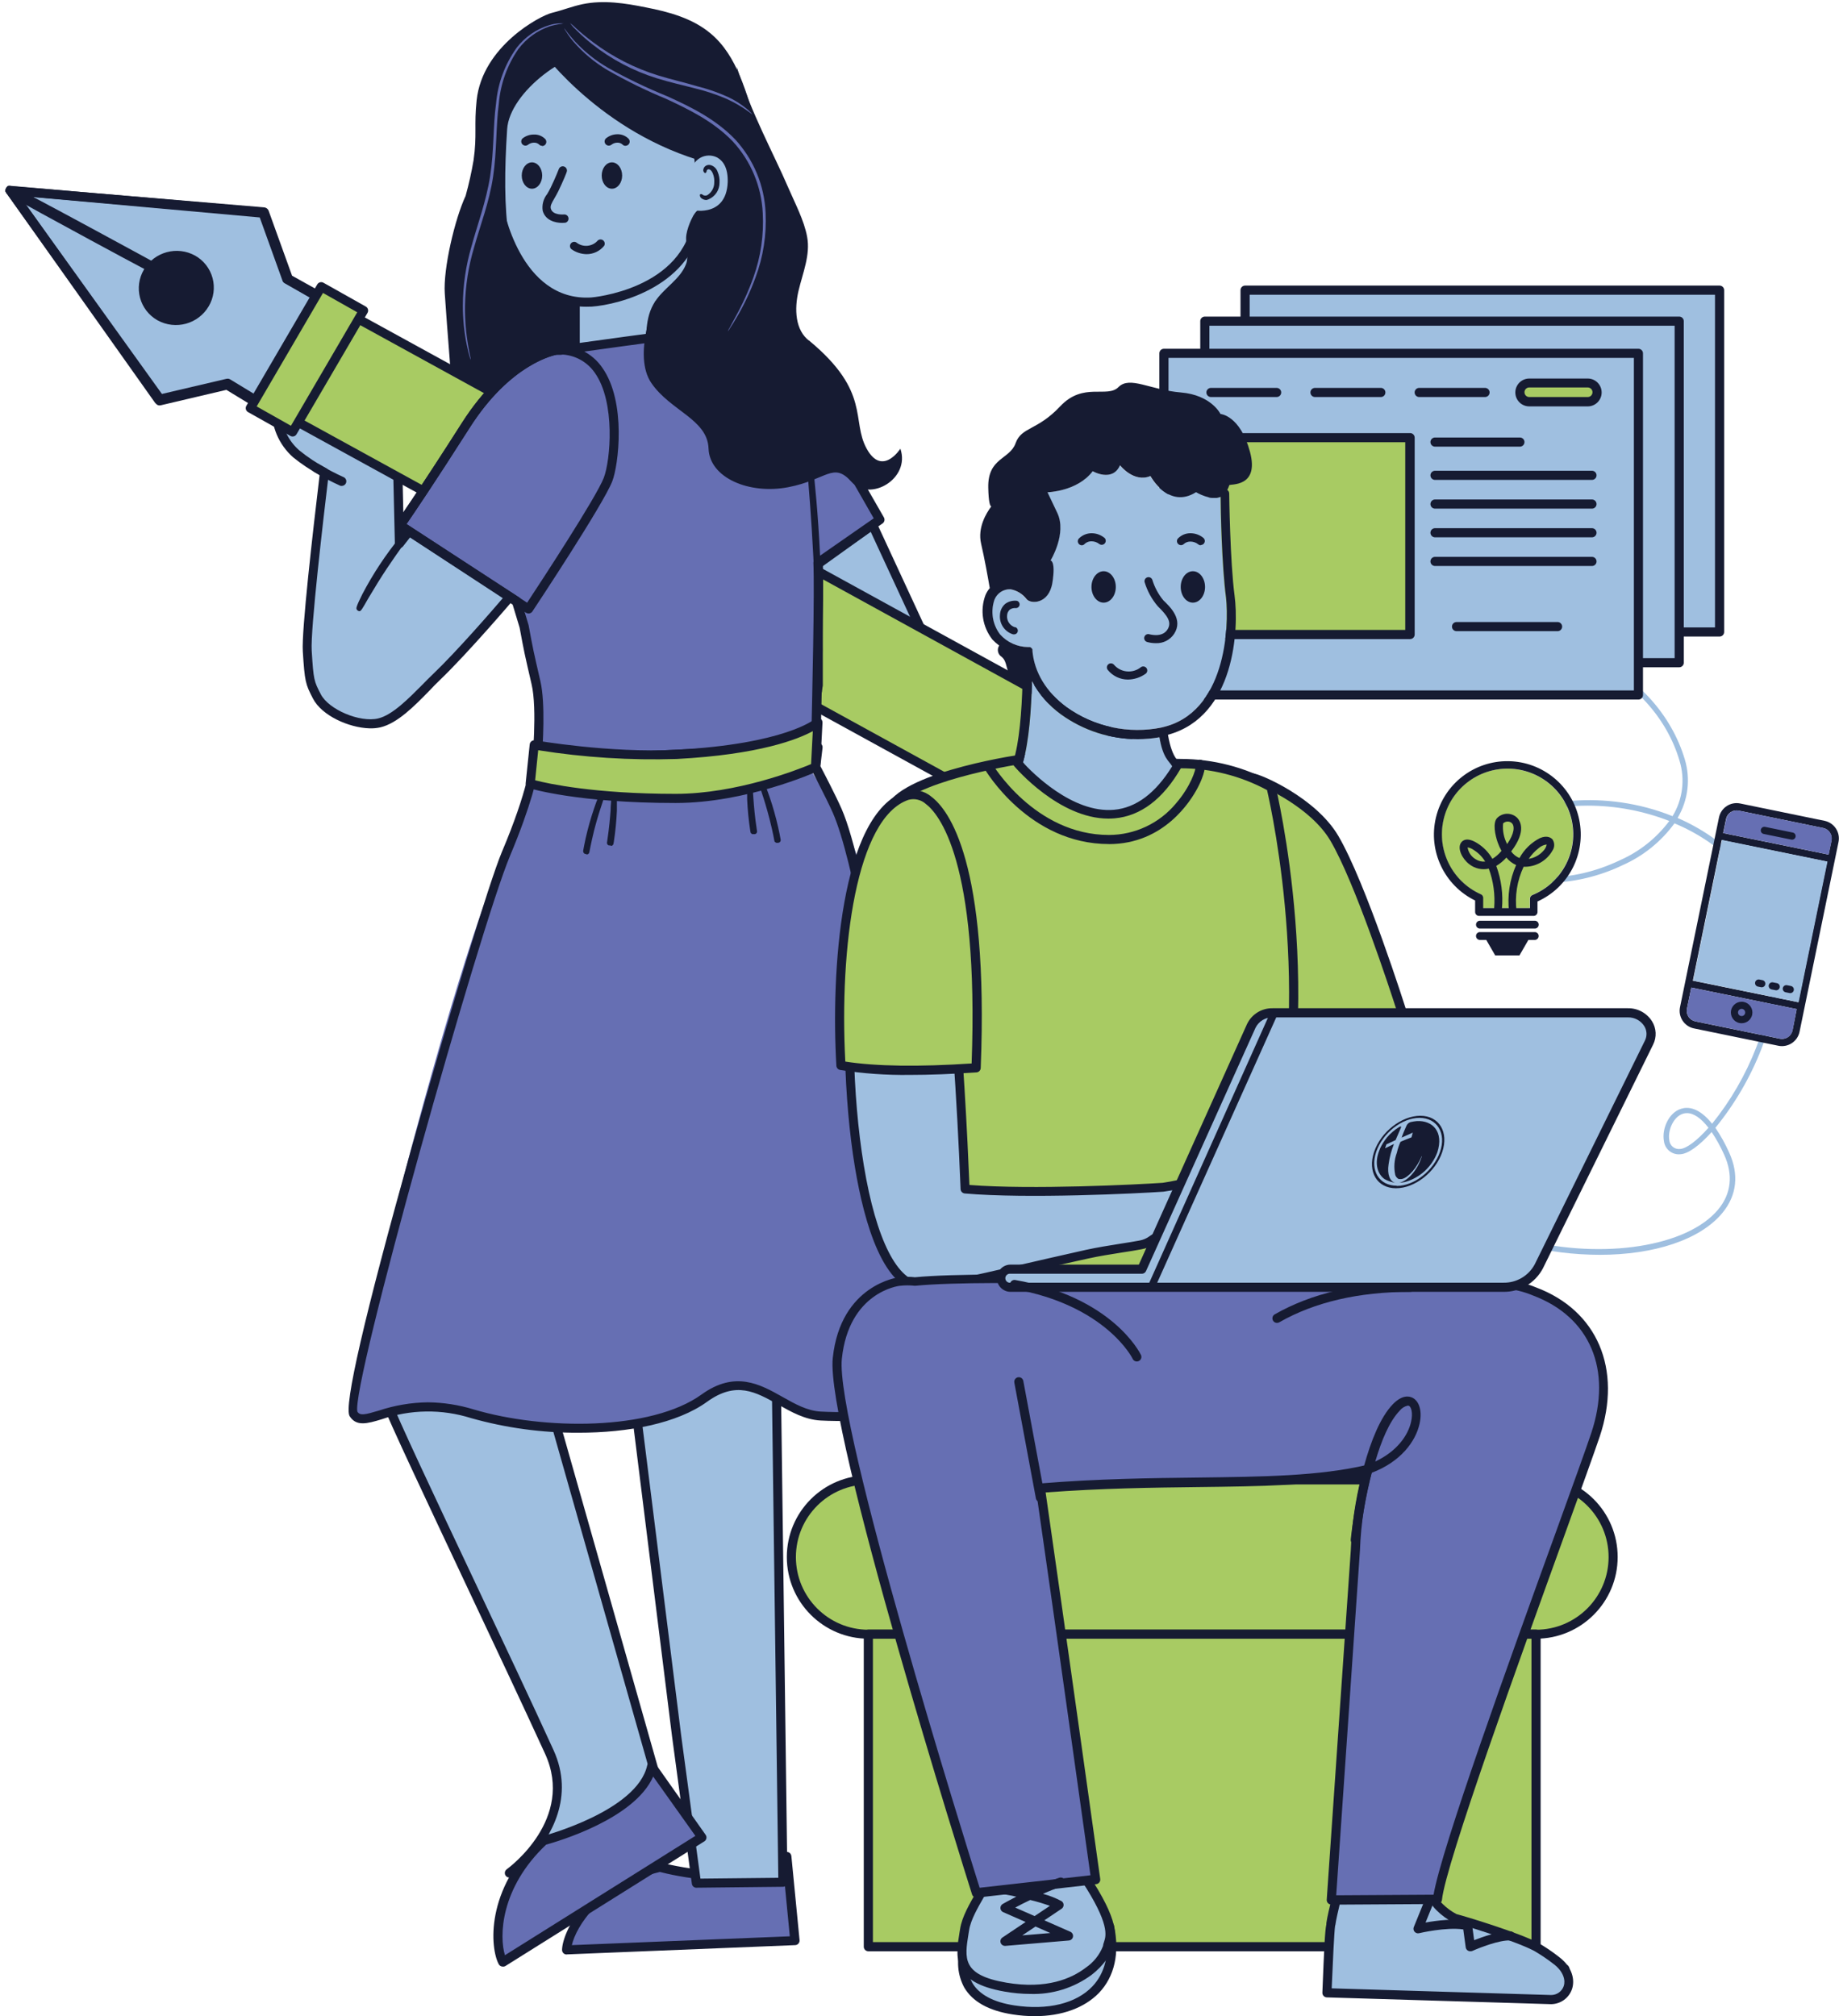 <svg id="e1" xmlns="http://www.w3.org/2000/svg" xmlns:xlink="http://www.w3.org/1999/xlink" viewBox="0 0 341.69 374.66" shape-rendering="geometricPrecision" text-rendering="geometricPrecision"><style>#e2_ts {animation: e2_ts__ts 2800ms linear infinite normal forwards}@keyframes e2_ts__ts { 0% {transform: translate(285.895px,233.18px) scale(1,1)} 50% {transform: translate(285.895px,233.18px) scale(1,0.893)} 100% {transform: translate(285.895px,233.18px) scale(1,1)} }#e3_to {animation: e3_to__to 2800ms linear infinite normal forwards}@keyframes e3_to__to { 0% {transform: translate(267.88px,91.535px)} 50% {transform: translate(267.88px,101.153px)} 100% {transform: translate(267.88px,91.535px)} }#e23_tr {animation: e23_tr__tr 2800ms linear infinite normal forwards}@keyframes e23_tr__tr { 0% {transform: translate(105.28px,75.52px) rotate(1.724deg)} 39.286% {transform: translate(105.28px,75.52px) rotate(-2.871deg)} 100% {transform: translate(105.28px,75.52px) rotate(1.724deg)} }#e34_tr {animation: e34_tr__tr 2800ms linear infinite normal forwards}@keyframes e34_tr__tr { 0% {transform: translate(118.237px,150.482px) rotate(6.907deg)} 57.143% {transform: translate(118.237px,150.482px) rotate(1.232deg)} 100% {transform: translate(118.237px,150.482px) rotate(6.907deg)} }#e42_tr {animation: e42_tr__tr 2800ms linear infinite normal forwards}@keyframes e42_tr__tr { 0% {transform: translate(108.348px,71.19px) rotate(1.724deg)} 39.286% {transform: translate(108.348px,71.19px) rotate(-2.871deg)} 100% {transform: translate(108.348px,71.19px) rotate(1.724deg)} }#e55_tr {animation: e55_tr__tr 2800ms linear infinite normal forwards}@keyframes e55_tr__tr { 0% {transform: translate(112.481px,66.16px) rotate(0deg)} 39.286% {transform: translate(112.481px,66.16px) rotate(-1.387deg)} 100% {transform: translate(112.481px,66.16px) rotate(0deg)} }#e73_to {animation: e73_to__to 2800ms linear infinite normal forwards}@keyframes e73_to__to { 0% {transform: translate(113.697px,32.62px)} 28.571% {transform: translate(115.597px,33.355px)} 46.429% {transform: translate(113.994px,33.38px)} 67.857% {transform: translate(114.239px,33.41px)} 100% {transform: translate(113.7px,32.62px)} }#e74_to {animation: e74_to__to 2800ms linear infinite normal forwards}@keyframes e74_to__to { 0% {transform: translate(98.84px,32.62px)} 28.571% {transform: translate(100.399px,33.092px)} 46.429% {transform: translate(99.108px,33.212px)} 67.857% {transform: translate(99.73px,33.355px)} 100% {transform: translate(98.84px,32.62px)} }#e75_ts {animation: e75_ts__ts 2800ms linear infinite normal forwards}@keyframes e75_ts__ts { 0% {transform: translate(109.133px,45.863px) scale(1,1)} 50% {transform: translate(109.133px,45.863px) scale(1.385,1)} 100% {transform: translate(109.133px,45.863px) scale(1,1)} }#e88_to {animation: e88_to__to 2800ms linear infinite normal forwards}@keyframes e88_to__to { 0% {transform: translate(280.067px,159.492px);animation-timing-function: cubic-bezier(0.42,0,0.58,1)} 46.429% {transform: translate(280.067px,145.62px);animation-timing-function: cubic-bezier(0.42,0,0.58,1)} 100% {transform: translate(280.067px,159.492px)} }#e101_tr {animation: e101_tr__tr 2800ms linear infinite normal forwards}@keyframes e101_tr__tr { 0% {transform: translate(229.566px,143.71px) rotate(-0.277deg)} 7.143% {transform: translate(229.566px,143.71px) rotate(1.445deg)} 14.286% {transform: translate(229.566px,143.71px) rotate(-0.277deg)} 21.429% {transform: translate(229.566px,143.71px) rotate(1.445deg)} 28.571% {transform: translate(229.566px,143.71px) rotate(-0.277deg)} 35.714% {transform: translate(229.566px,143.71px) rotate(1.445deg)} 42.857% {transform: translate(229.566px,143.71px) rotate(-0.277deg)} 50% {transform: translate(229.566px,143.71px) rotate(1.445deg)} 57.143% {transform: translate(229.566px,143.71px) rotate(-0.277deg)} 64.286% {transform: translate(229.566px,143.71px) rotate(1.445deg)} 71.429% {transform: translate(229.566px,143.71px) rotate(-0.277deg)} 78.571% {transform: translate(229.566px,143.71px) rotate(1.445deg)} 85.714% {transform: translate(229.566px,143.71px) rotate(-0.277deg)} 92.857% {transform: translate(229.566px,143.71px) rotate(1.445deg)} 100% {transform: translate(229.566px,143.71px) rotate(-0.277deg)} }#e108_to {animation: e108_to__to 2800ms linear infinite normal forwards}@keyframes e108_to__to { 0% {transform: translate(203.866px,193.368px)} 7.143% {transform: translate(204.395px,194.203px)} 14.286% {transform: translate(203.866px,193.368px)} 21.429% {transform: translate(204.395px,194.203px)} 28.571% {transform: translate(203.866px,193.368px)} 35.714% {transform: translate(204.395px,194.203px)} 42.857% {transform: translate(203.866px,193.368px)} 50% {transform: translate(204.395px,194.203px)} 57.143% {transform: translate(203.866px,193.368px)} 64.286% {transform: translate(204.395px,194.203px)} 71.429% {transform: translate(203.866px,193.368px)} 78.571% {transform: translate(204.395px,194.203px)} 85.714% {transform: translate(203.866px,193.368px)} 92.857% {transform: translate(204.395px,194.203px)} 100% {transform: translate(203.866px,193.368px)} }#e111_tr {animation: e111_tr__tr 2800ms linear infinite normal forwards}@keyframes e111_tr__tr { 0% {transform: translate(168.761px,147.571px) rotate(0deg)} 7.143% {transform: translate(168.761px,147.571px) rotate(-1.331deg)} 14.286% {transform: translate(168.761px,147.571px) rotate(0deg)} 21.429% {transform: translate(168.761px,147.571px) rotate(-1.331deg)} 28.571% {transform: translate(168.761px,147.571px) rotate(0deg)} 35.714% {transform: translate(168.761px,147.571px) rotate(-1.331deg)} 42.857% {transform: translate(168.761px,147.571px) rotate(0deg)} 50% {transform: translate(168.761px,147.571px) rotate(-1.331deg)} 57.143% {transform: translate(168.761px,147.571px) rotate(0deg)} 64.286% {transform: translate(168.761px,147.571px) rotate(-1.331deg)} 71.429% {transform: translate(168.761px,147.571px) rotate(0deg)} 78.571% {transform: translate(168.761px,147.571px) rotate(-1.331deg)} 85.714% {transform: translate(168.761px,147.571px) rotate(0deg)} 92.857% {transform: translate(168.761px,147.571px) rotate(-1.331deg)} 100% {transform: translate(168.761px,147.571px) rotate(0deg)} }#e130_to {animation: e130_to__to 2800ms linear infinite normal forwards}@keyframes e130_to__to { 0% {transform: translate(215.67px,113.387px)} 21.429% {transform: translate(214.589px,115.59px)} 85.714% {transform: translate(215.605px,115.187px)} 100% {transform: translate(215.67px,113.387px)} }#e132_to {animation: e132_to__to 2800ms linear infinite normal forwards}@keyframes e132_to__to { 0% {transform: translate(205.058px,109.07px)} 21.429% {transform: translate(204.286px,111.052px)} 42.857% {transform: translate(205.145px,111.052px)} 64.286% {transform: translate(204.286px,111.052px)} 85.714% {transform: translate(206.017px,110.829px)} 100% {transform: translate(205.058px,109.07px)} }#e133_to {animation: e133_to__to 2800ms linear infinite normal forwards}@keyframes e133_to__to { 0% {transform: translate(221.64px,109.07px)} 21.429% {transform: translate(220.75px,110.835px)} 42.857% {transform: translate(221.89px,111.052px)} 64.286% {transform: translate(220.75px,111.052px)} 85.714% {transform: translate(222.26px,110.829px)} 100% {transform: translate(221.64px,109.07px)} }#e134_to {animation: e134_to__to 2800ms linear infinite normal forwards}@keyframes e134_to__to { 0% {transform: translate(209.413px,124.776px)} 21.429% {transform: translate(205.001px,123.971px)} 85.714% {transform: translate(204.963px,123.953px)} 100% {transform: translate(209.413px,124.776px)} }#e134_tr {animation: e134_tr__tr 2800ms linear infinite normal forwards}@keyframes e134_tr__tr { 0% {transform: rotate(0deg)} 21.429% {transform: rotate(24.175deg)} 85.714% {transform: rotate(18.68deg)} 100% {transform: rotate(0deg)} }#e135_to {animation: e135_to__to 2800ms linear infinite normal forwards}@keyframes e135_to__to { 0% {transform: translate(212.059px,100.21px)} 21.429% {transform: translate(212.059px,105.298px)} 85.714% {transform: translate(213.994px,104.6px)} 100% {transform: translate(212.059px,100.21px)} }#e144_tr {animation: e144_tr__tr 2800ms linear infinite normal forwards}@keyframes e144_tr__tr { 0% {transform: translate(326.875px,171.82px) rotate(0deg)} 25% {transform: translate(326.875px,171.82px) rotate(-21.922deg)} 64.286% {transform: translate(326.875px,171.82px) rotate(0deg)} 100% {transform: translate(326.875px,171.82px) rotate(0.359deg)} }</style><g id="e2_ts" transform="translate(285.895,233.18) scale(1,1)"><path id="e2" d="M297.25,233.18C292.446,233.17,287.662,232.579,283,231.42C282.724,231.354,282.554,231.076,282.62,230.8C282.686,230.524,282.964,230.354,283.24,230.42C298.04,234.08,313.5,231.65,319.24,224.76C321.68,221.82,322.06,218.29,320.34,214.55C319.688,213.091,318.915,211.69,318.03,210.36C315.76,212.89,313.66,214.42,312.22,214.49C310.696,214.654,309.328,213.553,309.16,212.03C308.75,209.78,310.05,206.72,312.39,206.03C313.58,205.66,315.64,205.73,318.11,208.82C321.574,204.524,324.35,199.717,326.34,194.57C329.47,186.63,333.17,171.7,322.77,160.9C319.459,157.508,315.496,154.821,311.12,153C308.644,156.397,305.315,159.081,301.47,160.78C293.2,164.78,281.86,165.61,277.95,160.05C276.26,157.65,276.75,155.05,279.29,152.98C284.52,148.67,298.19,146.58,310.76,151.67C312.642,148.59,313.118,144.853,312.07,141.4C309.73,133.4,303.56,126.59,295.15,122.77C281.5,116.57,262.94,118.27,242.88,127.56C242.629,127.676,242.331,127.566,242.215,127.315C242.099,127.064,242.209,126.766,242.46,126.65C262.79,117.23,281.65,115.53,295.57,121.85C304.25,125.79,310.57,132.85,313.04,141.11C314.141,144.767,313.655,148.719,311.7,152C316.134,153.918,320.144,156.695,323.5,160.17C334.29,171.37,330.5,186.73,327.28,194.9C325.21,200.21,322.322,205.163,318.72,209.58C319.703,211.017,320.553,212.54,321.26,214.13C323.15,218.24,322.72,222.13,320.02,225.4C315.87,230.43,307.24,233.18,297.25,233.18ZM313.44,206.85C313.189,206.849,312.94,206.886,312.7,206.96C310.9,207.52,309.84,210.11,310.16,211.87C310.197,212.357,310.432,212.807,310.81,213.117C311.187,213.427,311.675,213.569,312.16,213.51C313.32,213.45,315.25,212.03,317.44,209.57C316.07,207.8,314.7,206.85,313.44,206.85ZM295,149.71C288.48,149.71,282.86,151.29,279.92,153.71C278.43,154.94,277.01,156.94,278.77,159.43C281.99,164.01,291.98,164.19,301.04,159.83C304.654,158.23,307.795,155.727,310.16,152.56C305.327,150.679,300.186,149.712,295,149.71Z" transform="translate(-285.895,-233.18)" fill="rgb(159,191,224)" stroke="none" stroke-width="1"/></g><g id="e3_to" transform="translate(267.88,91.535)"><g id="e3" transform="translate(-267.88,-91.535)"><rect id="e4" width="88.16" height="63.51" rx="0" ry="0" transform="matrix(1 0 0 1 231.34 53.92)" fill="rgb(159,191,224)" stroke="none" stroke-width="1"/><path id="e5" d="M319.5,118.29L231.34,118.29C230.871,118.29,230.49,117.909,230.49,117.44L230.49,53.92C230.49,53.451,230.871,53.07,231.34,53.07L319.5,53.07C319.725,53.07,319.942,53.16,320.101,53.319C320.26,53.478,320.35,53.695,320.35,53.92L320.35,117.43C320.353,117.657,320.264,117.876,320.105,118.038C319.945,118.199,319.727,118.29,319.5,118.29ZM232.19,116.59L318.65,116.59L318.65,54.77L232.19,54.77Z" fill="rgb(22,27,50)" stroke="none" stroke-width="1"/><rect id="e6" width="88.16" height="63.51" rx="0" ry="0" transform="matrix(1 0 0 1 223.86 59.68)" fill="rgb(159,191,224)" stroke="none" stroke-width="1"/><path id="e7" d="M312,124L223.86,124C223.391,124,223.01,123.619,223.01,123.15L223.01,59.68C223.01,59.211,223.391,58.83,223.86,58.83L312,58.83C312.225,58.83,312.442,58.92,312.601,59.079C312.76,59.238,312.85,59.455,312.85,59.68L312.85,123.2C312.823,123.65,312.451,124.001,312,124ZM224.69,122.3L311.15,122.3L311.15,60.53L224.71,60.53Z" fill="rgb(22,27,50)" stroke="none" stroke-width="1"/><rect id="e8" width="88.16" height="63.51" rx="0" ry="0" transform="matrix(1 0 0 1 216.26 65.66)" fill="rgb(159,191,224)" stroke="none" stroke-width="1"/><path id="e9" d="M304.43,130L216.26,130C215.791,130,215.41,129.619,215.41,129.15L215.41,65.66C215.41,65.191,215.791,64.81,216.26,64.81L304.42,64.81C304.645,64.81,304.862,64.9,305.021,65.059C305.18,65.218,305.27,65.435,305.27,65.66L305.27,129.17C305.259,129.628,304.888,129.995,304.43,130ZM217.12,128.3L303.58,128.3L303.58,66.51L217.11,66.51Z" fill="rgb(22,27,50)" stroke="none" stroke-width="1"/><path id="e10" d="M295,74.67L284.14,74.67C283.679,74.67,283.236,74.487,282.91,74.16C282.583,73.834,282.4,73.391,282.4,72.93L282.4,72.93C282.4,72.469,282.583,72.026,282.91,71.7C283.236,71.373,283.679,71.19,284.14,71.19L295,71.19C295.461,71.19,295.904,71.373,296.23,71.7C296.557,72.026,296.74,72.469,296.74,72.93L296.74,72.93C296.74,73.391,296.557,73.834,296.23,74.16C295.904,74.487,295.461,74.67,295,74.67Z" fill="rgb(168,203,99)" stroke="none" stroke-width="1"/><path id="e11" d="M295,75.52L284.14,75.52C283.215,75.52,282.36,75.026,281.897,74.225C281.434,73.424,281.434,72.436,281.897,71.635C282.36,70.834,283.215,70.34,284.14,70.34L295,70.34C296.43,70.34,297.59,71.5,297.59,72.93C297.59,74.36,296.43,75.52,295,75.52ZM284.14,72C283.648,72,283.25,72.398,283.25,72.89C283.25,73.382,283.648,73.78,284.14,73.78L295,73.78C295.492,73.78,295.89,73.382,295.89,72.89C295.89,72.398,295.492,72,295,72Z" fill="rgb(22,27,50)" stroke="none" stroke-width="1"/><rect id="e12" width="36.58" height="36.58" rx="0" ry="0" transform="matrix(1 0 0 1 225.37 81.33)" fill="rgb(168,203,99)" stroke="none" stroke-width="1"/><path id="e13" d="M262,118.76L225.37,118.76C224.901,118.76,224.52,118.379,224.52,117.91L224.52,81.33C224.52,80.861,224.901,80.48,225.37,80.48L262,80.48C262.225,80.48,262.442,80.57,262.601,80.729C262.76,80.888,262.85,81.105,262.85,81.33L262.85,117.91C262.85,118.135,262.76,118.352,262.601,118.511C262.442,118.67,262.225,118.76,262,118.76ZM226.27,117.06L261.1,117.06L261.1,82.18L226.22,82.18Z" fill="rgb(22,27,50)" stroke="none" stroke-width="1"/><path id="e14" d="M275.92,73.78L263.69,73.78C263.221,73.78,262.84,73.399,262.84,72.93C262.84,72.461,263.221,72.08,263.69,72.08L275.92,72.08C276.389,72.08,276.77,72.461,276.77,72.93C276.77,73.399,276.389,73.78,275.92,73.78Z" fill="rgb(22,27,50)" stroke="none" stroke-width="1"/><path id="e15" d="M256.56,73.78L244.33,73.78C243.861,73.78,243.48,73.399,243.48,72.93C243.48,72.461,243.861,72.08,244.33,72.08L256.56,72.08C257.029,72.08,257.41,72.461,257.41,72.93C257.41,73.399,257.029,73.78,256.56,73.78Z" fill="rgb(22,27,50)" stroke="none" stroke-width="1"/><path id="e16" d="M237.2,73.78L225,73.78C224.531,73.78,224.15,73.399,224.15,72.93C224.15,72.461,224.531,72.08,225,72.08L237.2,72.08C237.669,72.08,238.05,72.461,238.05,72.93C238.05,73.399,237.669,73.78,237.2,73.78Z" fill="rgb(22,27,50)" stroke="none" stroke-width="1"/><path id="e17" d="M282.4,83L266.63,83C266.161,83,265.78,82.619,265.78,82.15C265.78,81.681,266.161,81.3,266.63,81.3L282.4,81.3C282.869,81.3,283.25,81.681,283.25,82.15C283.25,82.619,282.869,83,282.4,83Z" fill="rgb(22,27,50)" stroke="none" stroke-width="1"/><path id="e18" d="M295.79,89.18L266.63,89.18C266.161,89.18,265.78,88.799,265.78,88.33C265.78,87.861,266.161,87.48,266.63,87.48L295.79,87.48C296.259,87.48,296.64,87.861,296.64,88.33C296.64,88.799,296.259,89.18,295.79,89.18Z" fill="rgb(22,27,50)" stroke="none" stroke-width="1"/><path id="e19" d="M295.79,94.52L266.63,94.52C266.161,94.52,265.78,94.139,265.78,93.67C265.78,93.201,266.161,92.82,266.63,92.82L295.79,92.82C296.259,92.82,296.64,93.201,296.64,93.67C296.64,94.139,296.259,94.52,295.79,94.52Z" fill="rgb(22,27,50)" stroke="none" stroke-width="1"/><path id="e20" d="M295.79,99.85L266.63,99.85C266.161,99.85,265.78,99.469,265.78,99C265.78,98.531,266.161,98.15,266.63,98.15L295.79,98.15C296.259,98.15,296.64,98.531,296.64,99C296.64,99.469,296.259,99.85,295.79,99.85Z" fill="rgb(22,27,50)" stroke="none" stroke-width="1"/><path id="e21" d="M295.79,105.18L266.63,105.18C266.161,105.18,265.78,104.799,265.78,104.33C265.78,103.861,266.161,103.48,266.63,103.48L295.79,103.48C296.259,103.48,296.64,103.861,296.64,104.33C296.64,104.799,296.259,105.18,295.79,105.18Z" fill="rgb(22,27,50)" stroke="none" stroke-width="1"/><path id="e22" d="M289.4,117.29L270.63,117.29C270.161,117.29,269.78,116.909,269.78,116.44C269.78,115.971,270.161,115.59,270.63,115.59L289.4,115.59C289.869,115.59,290.25,115.971,290.25,116.44C290.25,116.909,289.869,117.29,289.4,117.29Z" fill="rgb(22,27,50)" stroke="none" stroke-width="1"/></g></g><g id="e23_tr" transform="translate(105.28,75.52) rotate(1.724)"><g id="e23" transform="translate(-105.28,-75.52)"><path id="e24" d="M77,99.29L75,101.87L74.3,88.76L74,88.63C72.75,86.74,68.68,85.08,67.68,84.56C66.48,83.94,51.46,77.23,51.46,77.23C51.384,80.548,52.827,83.719,55.38,85.84C57.046,87.108,58.835,88.207,60.72,89.12L60.72,89.12C59.88,98.46,58.17,118.48,58.53,122.37C59.05,127.95,59.16,128.23,60.53,130.78C62.34,134.04,68.65,136.31,72.25,135.36C75.85,134.41,79.72,129.5,82.6,126.56C87.84,121.23,95.92,111.1,95.92,111.1Z" transform="matrix(1 0 0 1 0 0.62)" fill="rgb(159,191,224)" stroke="none" stroke-width="1"/><path id="e25" d="M70.45,136.42C66.63,136.42,61.54,134.34,59.8,131.2C58.33,128.55,58.18,128.15,57.65,122.46C57.3,118.67,58.82,100.53,59.79,89.64C58.032,88.755,56.358,87.71,54.79,86.52C52.029,84.239,50.463,80.82,50.54,77.24C50.538,76.95,50.684,76.68,50.927,76.522C51.17,76.364,51.476,76.341,51.74,76.46C52.35,76.73,66.79,83.19,68,83.81L68.65,84.12C70.25,84.87,73.16,86.23,74.45,87.91L74.57,87.91C74.901,88.02,75.131,88.322,75.15,88.67L75.72,99.45L76.25,98.74C76.515,98.387,77.006,98.296,77.38,98.53L96.38,110.35C96.585,110.479,96.725,110.689,96.765,110.928C96.805,111.167,96.741,111.411,96.59,111.6C96.51,111.7,88.42,121.82,83.21,127.12C82.63,127.71,82.01,128.38,81.36,129.12C78.68,132.03,75.63,135.34,72.47,136.18C71.81,136.346,71.131,136.426,70.45,136.42ZM52.35,78.58C52.597,81.156,53.86,83.528,55.86,85.17C57.464,86.4,59.186,87.468,61,88.36C61.327,88.511,61.523,88.851,61.49,89.21C60.71,97.87,58.94,118.44,59.3,122.3C59.81,127.8,59.89,127.94,61.24,130.37C62.8,133.17,68.63,135.43,72,134.54C74.69,133.83,77.67,130.54,80.08,127.98C80.74,127.26,81.37,126.58,81.97,125.98C86.3,121.58,92.67,113.77,94.63,111.33L77.15,100.43L75.68,102.43C75.465,102.718,75.093,102.839,74.75,102.734C74.406,102.628,74.166,102.319,74.15,101.96L73.48,89.41C73.372,89.345,73.28,89.256,73.21,89.15C72.29,87.76,69.34,86.37,67.92,85.71L67.21,85.37C66.39,84.88,57.76,81,52.35,78.58Z" fill="rgb(22,27,50)" stroke="none" stroke-width="1"/><path id="e26" d="M77.3,98.94C76.881,99.711,76.399,100.447,75.86,101.14C74.94,102.47,73.68,104.33,72.38,106.43C71.08,108.53,69.98,110.48,69.2,111.91C68.82,112.705,68.375,113.468,67.87,114.19C68.113,113.342,68.448,112.524,68.87,111.75C70.726,107.928,72.967,104.306,75.56,100.94C76.064,100.211,76.648,99.54,77.3,98.94Z" fill="rgb(159,191,224)" stroke="none" stroke-width="1"/><path id="e27" d="M64,91.54C63.911,91.554,63.819,91.554,63.73,91.54C62.013,90.831,60.343,90.013,58.73,89.09C58.352,88.847,58.229,88.351,58.449,87.96C58.669,87.568,59.155,87.414,59.56,87.61C61.094,88.48,62.681,89.255,64.31,89.93C64.654,90.099,64.842,90.477,64.769,90.853C64.697,91.229,64.382,91.51,64,91.54Z" fill="rgb(22,27,50)" stroke="none" stroke-width="1"/><path id="e28" d="M67.94,114.72C67.841,114.71,67.746,114.679,67.66,114.63C67.539,114.571,67.446,114.467,67.4,114.34C67.34,114.16,67.27,113.96,68.4,111.52C70.273,107.666,72.535,104.014,75.15,100.62C76.81,98.49,77.02,98.46,77.21,98.44C77.345,98.424,77.48,98.46,77.59,98.54L77.59,98.54C78.01,98.87,77.99,98.91,76.48,101.08L76.24,101.42C74.95,103.27,73.82,105,72.77,106.69C71.72,108.38,70.69,110.16,69.6,112.14L69.39,112.52C68.46,114.29,68.22,114.72,67.94,114.72Z" fill="rgb(22,27,50)" stroke="none" stroke-width="1"/></g></g><path id="e29" d="M145.83,39.49C144.74,33.92,142.44,28.68,140.69,23.28C138.66,17,137.08,10,132,5.79C128.65,2.99,124.26,1.79,120,0.97C116.13,0.18,112.12,-0.43,108.25,0.37C106.32,0.77,104.47,1.52,102.56,1.98C100.33,2.52,89.63,8.2,88.56,18.23C88.06,22.93,88.66,24.69,87.99,29.37C87.611,31.604,87.117,33.817,86.51,36C84.51,40.28,82.33,49.54,82.64,54.12C82.86,57.43,84.53,80.67,85.26,83.91C85.99,87.15,85.69,91.04,83.08,93.08C84.426,94.327,86.368,94.692,88.074,94.018C89.781,93.343,90.95,91.75,91.08,89.92C91.419,90.385,91.869,90.756,92.39,91C93.763,91.484,95.238,91.601,96.67,91.34C100.83,90.94,105.15,90.45,108.78,88.44L129,61.59C134.26,63.72,140.61,60.77,143.63,55.97C146.65,51.17,146.93,45.06,145.83,39.49Z" transform="matrix(1 0 0 1 0 0.403)" fill="rgb(22,27,50)" stroke="none" stroke-width="1"/><path id="e30" d="M146.17,345C140.1,351.71,122.61,347,122.61,347L122.61,347C110.07,350,105.34,359.07,105.28,362.37L147.69,360.65Z" fill="rgb(102,111,179)" stroke="none" stroke-width="1"/><path id="e31" d="M105.28,363.2C105.051,363.2,104.832,363.108,104.672,362.944C104.512,362.78,104.425,362.559,104.43,362.33C104.5,359.13,108.88,349.33,122.43,346.15C122.568,346.115,122.712,346.115,122.85,346.15C123.02,346.15,139.91,350.67,145.56,344.42C145.786,344.168,146.139,344.073,146.461,344.18C146.782,344.286,147.009,344.573,147.04,344.91L148.56,360.53C148.582,360.762,148.508,360.993,148.355,361.169C148.202,361.345,147.983,361.45,147.75,361.46L105.34,363.18ZM122.6,347.86C111.49,350.56,107.03,358.06,106.25,361.46L146.75,359.82L145.48,346.76C138.71,351.78,124.59,348.38,122.6,347.86Z" fill="rgb(22,27,50)" stroke="none" stroke-width="1"/><path id="e32" d="M143.7,144.11C143.7,144.11,157.36,159.04,158.7,173.95C159.91,187.45,151.81,211.35,151.81,211.35L144.24,255.94L145.47,349.78L129.4,349.95L125.72,322.58L115.81,243.26L119.91,142Z" fill="rgb(159,191,224)" stroke="none" stroke-width="1"/><path id="e33" d="M129.39,350.8C128.964,350.799,128.605,350.482,128.55,350.06L124.87,322.69L115,243.37C114.996,243.323,114.996,243.277,115,243.23L119.06,142C119.071,141.769,119.176,141.552,119.35,141.4C119.525,141.244,119.757,141.168,119.99,141.19L143.78,143.28C143.991,143.298,144.187,143.395,144.33,143.55C144.9,144.17,158.19,158.86,159.54,173.89C160.73,187.19,153.19,209.89,152.63,211.57L145.08,256L146.31,349.76C146.313,349.985,146.226,350.203,146.068,350.364C145.911,350.525,145.695,350.617,145.47,350.62L129.4,350.79ZM116.65,243.23L126.56,322.48L130.14,349.1L144.61,348.95L143.39,255.95C143.386,255.9,143.386,255.85,143.39,255.8L151,211.2C150.997,211.157,150.997,211.113,151,211.07C151.08,210.83,159,187.18,157.85,174.07C156.65,160.65,145.04,146.96,143.3,144.97L120.73,142.97Z" fill="rgb(22,27,50)" stroke="none" stroke-width="1"/><g id="e34_tr" transform="translate(118.237,150.482) rotate(6.907)"><g id="e34" transform="translate(-113.845,-147.309)"><path id="e35" d="M99.08,146.59C99.08,146.59,74.51,250,80.67,261.51C84.47,268.64,106.96,303.6,118.84,323.06C126.21,335.14,114.17,346.28,114.17,346.28L141.27,330.53L109.56,254.93L133.64,200.81C133.64,200.81,144.7,191.18,148.97,177.71C153.24,164.24,145.87,142.01,145.87,142.01L99.72,142.01Z" fill="rgb(159,191,224)" stroke="none" stroke-width="1"/><path id="e36" d="M114.18,347.14C113.832,347.139,113.519,346.926,113.391,346.602C113.263,346.278,113.346,345.908,113.6,345.67C114.07,345.23,125.04,334.85,118.12,323.52C113.12,315.36,106.32,304.52,99.72,294.03C90.72,279.66,82.14,266.08,79.92,261.92C73.7,250.24,97.11,151.2,98.24,146.43L98.88,141.9C98.94,141.482,99.297,141.171,99.72,141.17L145.87,141.17C146.237,141.168,146.563,141.402,146.68,141.75C146.98,142.67,154.09,164.39,149.78,177.97C145.7,190.85,135.72,200.1,134.34,201.33L110.49,255L142.06,330.26C142.222,330.654,142.069,331.107,141.7,331.32L114.6,347C114.475,347.083,114.33,347.131,114.18,347.14ZM100.46,142.87L99.92,146.71L99.92,146.79C91.43,182.43,76.67,252.2,81.42,261.11C83.61,265.22,92.14,278.77,101.16,293.11C107.76,303.6,114.58,314.44,119.57,322.61C124.56,330.78,121,338.67,117.9,343.12L140.2,330.12L108.78,255.21C108.688,254.996,108.688,254.754,108.78,254.54L132.86,200.42C132.911,200.305,132.986,200.203,133.08,200.12C133.19,200.03,144.01,190.48,148.16,177.4C151.92,165.54,146.35,146.4,145.25,142.81ZM99.08,146.59L99.08,146.59Z" fill="rgb(22,27,50)" stroke="none" stroke-width="1"/><path id="e37" d="M138,323.42C137.11,332.69,119.77,339.52,119.77,339.52L119.77,339.52C111.24,349.66,112.94,360.09,114.91,362.85L148.85,335.38Z" fill="rgb(102,111,179)" stroke="none" stroke-width="1"/><path id="e38" d="M114.95,363.7L114.84,363.7C114.607,363.669,114.396,363.542,114.26,363.35C112.35,360.67,109.97,349.92,119.17,338.98C119.262,338.873,119.379,338.791,119.51,338.74C119.68,338.67,136.38,331.99,137.2,323.35C137.231,323.013,137.458,322.726,137.779,322.62C138.101,322.513,138.454,322.608,138.68,322.86L149.53,334.86C149.687,335.032,149.766,335.262,149.749,335.494C149.732,335.727,149.62,335.942,149.44,336.09L115.5,363.56C115.338,363.668,115.144,363.718,114.95,363.7ZM120.33,340.23C112.79,349.32,113.74,358.28,115.2,361.55L147.66,335.28L138.55,325.28C136.06,333.55,122.27,339.44,120.33,340.23Z" fill="rgb(22,27,50)" stroke="none" stroke-width="1"/></g></g><path id="e39" d="M99.59,126.88C99.59,126.88,100.73,148.8,93.98,158.73C87.23,168.66,63.47,259.26,65.67,262.73C67.87,266.2,73.79,258.58,87.77,262.73C101.75,266.88,121.7,266.44,130.84,259.84C139.98,253.24,144.98,262.93,152.46,263.34C159.94,263.75,173.37,263.93,176.13,262.9C178.89,261.87,165.75,165.9,155.53,150.69C145.31,135.48,151.53,142.57,151.53,142.57L152.33,127.36Z" fill="rgb(102,111,179)" stroke="none" stroke-width="1"/><polygon id="e40" points="162.12,97.54 171.73,118.29 150.34,105.98 162.12,97.54" fill="rgb(159,191,224)" stroke="none" stroke-width="1"/><path id="e41" d="M171.73,119.14C171.583,119.14,171.438,119.102,171.31,119.03L149.92,106.72C149.669,106.576,149.508,106.314,149.494,106.024C149.48,105.735,149.614,105.458,149.85,105.29L161.63,96.84C161.836,96.691,162.097,96.641,162.343,96.705C162.589,96.769,162.793,96.94,162.9,97.17L172.51,117.92C172.633,118.183,172.613,118.491,172.457,118.736C172.301,118.982,172.031,119.13,171.74,119.13ZM151.91,105.9L169.83,116.21L161.78,98.82Z" fill="rgb(22,27,50)" stroke="none" stroke-width="1"/><g id="e42_tr" transform="translate(108.348,71.19) rotate(1.724)"><g id="e42" transform="translate(-108.348,-71.19)"><polygon id="e43" points="0.85,38.6 29.8,76.69 42.28,73.38 48.56,76.95 59.43,56.96 52.89,53.53 48.06,41.27 0.85,38.6" fill="rgb(159,191,224)" stroke="none" stroke-width="1"/><path id="e44" d="M48.56,77.8C48.413,77.8,48.268,77.762,48.14,77.69L42.14,74.29L30,77.51C29.668,77.596,29.317,77.473,29.11,77.2L0.17,39.11C-0.028,38.846,-0.055,38.491,0.1,38.2C0.254,37.905,0.568,37.728,0.9,37.75L48.1,40.42C48.431,40.44,48.72,40.651,48.84,40.96L53.56,52.96L59.82,56.25C60.022,56.356,60.172,56.539,60.238,56.757C60.304,56.975,60.279,57.21,60.17,57.41L49.3,77.41C49.15,77.683,48.862,77.852,48.55,77.85ZM42.28,72.53C42.427,72.53,42.572,72.568,42.7,72.64L48.23,75.78L58.23,57.31L52.46,54.31C52.278,54.216,52.136,54.06,52.06,53.87L47.46,42.09L2.64,39.55L30.13,75.72L42.06,72.55Z" fill="rgb(22,27,50)" stroke="none" stroke-width="1"/><path id="e45" d="M0.85,38.6L48.07,41.13L48.16,41.13L48.16,41.22L53,53.47L53,53.39L59.54,56.82L59.68,56.89L59.6,57.03L54,67.24L48.7,77L48.62,77.15L48.48,77.07L42.2,73.52L42.32,73.52L29.83,76.82L29.73,76.82L29.67,76.74L0.85,38.6L29.92,76.6L29.76,76.55L42.24,73.23L42.3,73.23L42.36,73.23L48.64,76.79L48.42,76.85L53.74,67.07L59.29,56.87L59.35,57.09L52.81,53.66L52.76,53.66L52.76,53.61L47.92,41.33L48.05,41.42Z" fill="rgb(159,191,224)" stroke="none" stroke-width="1"/><path id="e46" d="M48.62,78C48.473,78,48.328,77.962,48.2,77.89L42.13,74.44L30,77.68C29.665,77.77,29.309,77.647,29.1,77.37L29,77.3L0.17,39.11L0.11,39L0.11,39C0.067,38.948,0.03,38.891,0,38.83L0,38.83C-0.003,38.787,-0.003,38.743,0,38.7L0,38.7C-0.006,38.643,-0.006,38.587,0,38.53C0.021,38.298,0.137,38.084,0.32,37.94L0.44,37.86L0.57,37.8L0.57,37.8L0.77,37.8L0.9,37.8L48.11,40.33C48.466,40.347,48.786,40.553,48.95,40.87L53.69,52.87L60,56.14C60.202,56.246,60.352,56.429,60.418,56.647C60.484,56.865,60.459,57.1,60.35,57.3L49.35,77.57C49.242,77.769,49.058,77.917,48.84,77.98C48.768,77.996,48.694,78.003,48.62,78ZM42.29,72.35C42.443,72.345,42.594,72.38,42.73,72.45L48.17,75.53L58.06,57.35L52.43,54.35C52.257,54.276,52.107,54.155,52,54L47.36,42.23L2.65,39.56L30.18,75.56L42,72.41C42.094,72.383,42.192,72.37,42.29,72.37Z" fill="rgb(22,27,50)" stroke="none" stroke-width="1"/><path id="e47" d="M35.59,49.69C37.207,50.542,38.414,52.008,38.94,53.759C39.466,55.509,39.268,57.397,38.39,59C36.551,62.374,32.355,63.662,28.94,61.9C27.318,61.048,26.107,59.578,25.58,57.823C25.054,56.068,25.255,54.175,26.14,52.57C27.986,49.203,32.181,47.925,35.59,49.69Z" fill="rgb(22,27,50)" stroke="none" stroke-width="1"/><ellipse id="e48" rx="0.16" ry="17.64" transform="matrix(0.449 -0.893 0.893 0.449 16.602 46.522)" fill="rgb(168,203,99)" stroke="none" stroke-width="1"/><path id="e49" d="M32.57,55.31C32.02,55.31,30.79,54.7,27.32,53C24.45,51.59,20.5,49.62,16.15,47.43C0.22,39.41,0.18,39.28,0,38.86C-0.057,38.636,-0.021,38.398,0.1,38.2C0.51,37.4,0.51,37.4,5.9,40.05C8.77,41.46,12.72,43.43,17.07,45.62C33,53.62,33.07,53.76,33.18,54.19C33.247,54.406,33.226,54.64,33.12,54.84C33,55.13,32.87,55.31,32.57,55.31Z" fill="rgb(22,27,50)" stroke="none" stroke-width="1"/><path id="e50" d="M227.07,155.26L227.07,155.26C224.158,160.62,217.507,162.686,212.07,159.92L54.62,79.53L65.23,60L222.56,140.33C225.17,141.68,227.122,144.029,227.971,146.842C228.821,149.654,228.496,152.691,227.07,155.26Z" fill="rgb(168,203,99)" stroke="none" stroke-width="1"/><path id="e51" d="M217.13,162C215.23,162.001,213.357,161.545,211.67,160.67L54.23,80.29C54.027,80.186,53.874,80.004,53.806,79.786C53.738,79.567,53.761,79.331,53.87,79.13L64.48,59.63C64.7,59.227,65.201,59.072,65.61,59.28L222.94,139.6C225.749,141.045,227.847,143.573,228.75,146.6C229.686,149.642,229.346,152.933,227.81,155.72C225.658,159.601,221.568,162.007,217.13,162ZM55.78,79.17L212.44,159.17C217.469,161.72,223.614,159.816,226.32,154.87L226.32,154.87C227.638,152.484,227.93,149.665,227.13,147.06C226.341,144.482,224.535,142.338,222.13,141.12L65.54,61.12Z" fill="rgb(22,27,50)" stroke="none" stroke-width="1"/><polygon id="e52" points="67.14,58.95 54.67,81.89 46.69,77.7 59.16,54.76 67.14,58.95" fill="rgb(168,203,99)" stroke="none" stroke-width="1"/><path id="e53" d="M54.67,82.74C54.534,82.739,54.4,82.704,54.28,82.64L46.28,78.45C46.078,78.344,45.928,78.161,45.862,77.943C45.796,77.725,45.821,77.49,45.93,77.29L58.41,54.36C58.514,54.159,58.694,54.009,58.91,53.941C59.126,53.873,59.36,53.895,59.56,54L67.56,58.19C67.762,58.296,67.912,58.479,67.978,58.697C68.044,58.915,68.019,59.15,67.91,59.35L55.41,82.29C55.264,82.564,54.98,82.736,54.67,82.74ZM47.85,77.35L54.32,80.75L66,59.3L59.53,55.9Z" fill="rgb(22,27,50)" stroke="none" stroke-width="1"/></g></g><path id="e54" d="M99.78,94.08C97.275,99.889,96.245,106.227,96.78,112.53C97.21,116.53,99.21,123.24,99.59,126.88C100.11,131.78,99.59,142.88,99.59,142.88C99.59,142.88,151.59,142.72,151.5,142.62C151.41,142.52,152.07,117.79,151.6,100.41C151.13,83.03,143.48,65.14,143.48,65.14C143.48,65.14,136.48,61.14,131.3,61.56C126.12,61.98,104.2,64.45,104.2,64.45Z" fill="rgb(102,111,179)" stroke="none" stroke-width="1"/><g id="e55_tr" transform="translate(112.481,66.16) rotate(0)"><g id="e55" transform="translate(-112.481,-66.16)"><path id="e56" d="M103.38,65.06C103.38,65.06,94.65,66.32,86.55,79.06C78.18,92.2,74.35,97.63,74.35,97.63L98.2,113.21C98.2,113.21,111.33,93.38,113,89.13C114.67,84.88,116.45,64.67,103.38,65.06Z" fill="rgb(102,111,179)" stroke="none" stroke-width="1"/><path id="e57" d="M98.18,114C98.016,113.999,97.857,113.95,97.72,113.86L73.87,98.33C73.677,98.204,73.544,98.005,73.501,97.779C73.457,97.553,73.508,97.318,73.64,97.13C73.64,97.08,77.56,91.55,85.82,78.59C94.08,65.63,102.88,64.28,103.25,64.22L103.35,64.22C106.727,63.965,109.985,65.527,111.9,68.32C116.44,74.72,114.9,86.56,113.76,89.44C112.1,93.73,99.43,112.86,98.89,113.67C98.721,113.889,98.456,114.012,98.18,114ZM75.53,97.38L97.94,112C100.29,108.44,110.76,92.47,112.18,88.8C113.43,85.58,114.39,74.74,110.52,69.28C108.938,66.979,106.255,65.689,103.47,65.89C102.83,66.01,94.75,67.73,87.27,79.48C80.65,89.87,76.83,95.5,75.53,97.38Z" fill="rgb(22,27,50)" stroke="none" stroke-width="1"/></g></g><path id="e58" d="M138.33,63.73C138.33,63.73,145.88,66.73,149,71.52C151,74.65,163.51,96.52,163.51,96.52L149.16,106.52L138.33,76.12Z" fill="rgb(102,111,179)" stroke="none" stroke-width="1"/><path id="e59" d="M149.64,79C149.699,79.158,149.736,79.322,149.75,79.49L149.96,80.9C150.13,82.13,150.36,83.9,150.6,86.1C151.09,90.5,151.6,96.6,151.97,103.35C152.34,110.1,152.44,116.22,152.47,120.65C152.47,122.86,152.47,124.65,152.47,125.89L152.47,127.32C151.74,131.32,152.47,127.82,152.47,127.82C152.431,127.656,152.414,127.488,152.42,127.32L152.36,125.9L152.22,120.66C152.1,116.24,151.93,110.13,151.57,103.38C151.21,96.63,150.75,90.55,150.35,86.14L149.77,81L149.65,79.58C149.617,79.388,149.613,79.193,149.64,79Z" fill="rgb(22,27,50)" stroke="none" stroke-width="1"/><path id="e60" d="M152.09,129.63C152.023,129.63,151.958,129.613,151.9,129.58C151.77,129.5,151.71,129.47,151.74,129.14L151.74,129.14L151.74,129.14C151.74,128.89,151.84,128.47,151.97,127.77C151.97,127.67,151.97,127.55,151.97,127.42L151.76,120.59C151.64,116.18,151.47,110.14,151.12,103.48C150.75,96.23,150.25,90.11,149.9,86.26L149.3,79.62C149.3,79.1,149.24,78.76,149.62,78.72C150,78.68,150.05,78.99,150.14,79.52L150.36,80.94C150.57,82.4,150.8,84.25,151.01,86.16C151.34,89.16,152.01,95.38,152.38,103.43C152.67,108.89,152.84,114.72,152.88,120.74C152.88,122.96,152.88,124.74,152.88,125.99L152.88,127.42L152.81,127.79C152.777,128.295,152.69,128.794,152.55,129.28L152.55,129.28L152.55,129.28C152.527,129.378,152.483,129.471,152.42,129.55C152.329,129.627,152.206,129.657,152.09,129.63Z" fill="rgb(22,27,50)" stroke="none" stroke-width="1"/><path id="e61" d="M128.09,64.39L131.09,16.48L131.09,16.48C131.143,14.395,129.585,12.618,127.51,12.4L112.51,9.48C105.75,8.76,94.67,17.12,94.23,24C93.73,31.6,93.67,38.41,94.55,44.09C96.34,55.5,107.72,56.17,107.72,56.17C107.72,56.17,107.72,64.45,107.72,64.45C110.261,63.904,112.827,63.487,115.41,63.2C124.49,62.19,128.09,64.39,128.09,64.39Z" fill="rgb(159,191,224)" stroke="none" stroke-width="1"/><path id="e62" d="M87.47,66.88C87.37,66.666,87.293,66.441,87.24,66.21C87.11,65.76,86.93,65.1,86.75,64.21C86.245,61.769,85.994,59.283,86,56.79C86.012,53.066,86.551,49.363,87.6,45.79C88.69,41.79,90.33,37.45,91.07,32.73C91.81,28.01,91.59,23.39,92.17,19.22C92.494,15.489,93.817,11.914,96,8.87C97.551,6.856,99.695,5.38,102.13,4.65C103.012,4.374,103.94,4.279,104.86,4.37C103.956,4.451,103.062,4.618,102.19,4.87C99.845,5.659,97.795,7.141,96.31,9.12C94.222,12.133,92.97,15.646,92.68,19.3C92.13,23.41,92.33,28.02,91.62,32.82C90.91,37.62,89.2,41.94,88.1,45.94C87.041,49.462,86.47,53.113,86.4,56.79C86.363,59.269,86.557,61.747,86.98,64.19C87.12,65.06,87.26,65.73,87.36,66.19C87.421,66.416,87.457,66.647,87.47,66.88Z" fill="rgb(102,111,179)" stroke="none" stroke-width="1"/><path id="e63" d="M103.08,6.22C103.255,5.558,103.673,4.987,104.25,4.62C107.821,2.035,112.29,1.014,116.63,1.79C120.928,2.587,124.99,4.348,128.51,6.94C131.63,9.1,134.57,11.74,136.15,15.18C137.148,17.681,137.771,20.317,138,23C138.9,29.57,140.66,36.16,140.6,42.79C140.6,45.37,141.04,49.72,140.6,52.91C140.13,56.31,136.83,60.46,133.48,61.22L125.93,61.97C125.93,61.97,130.02,47.87,129.7,42.79C129.42,38.34,129.46,33.45,128.96,29.02C128.947,28.672,128.858,28.331,128.7,28.02C128.444,27.669,128.099,27.392,127.7,27.22L122.98,24.81C121.455,24.066,119.973,23.238,118.54,22.33C116.96,21.402,115.443,20.37,114,19.24C112,17.49,110.09,16.1,108,14.36C106.588,13.04,105.342,11.552,104.29,9.93C103.299,8.544,102.936,6.806,103.29,5.14" fill="rgb(22,27,50)" stroke="none" stroke-width="1"/><path id="e64" d="M128.41,32.11C128.452,30.968,129.076,29.927,130.065,29.352C131.053,28.778,132.267,28.751,133.28,29.28C134.43,29.95,135.28,31.28,135.21,33.87C134.93,40.74,128.09,39.04,128.08,38.87C128.07,38.7,128.27,34.95,128.41,32.11Z" fill="rgb(159,191,224)" stroke="none" stroke-width="1"/><path id="e65" d="M130.29,36.32C130.29,36.32,130.41,36.41,130.6,36.51C130.878,36.644,131.197,36.665,131.49,36.57C132.413,36.042,132.988,35.064,133,34C133.042,33.411,132.953,32.82,132.74,32.27C132.641,31.812,132.318,31.436,131.88,31.27C131.599,31.183,131.296,31.31,131.16,31.57C131.06,31.76,131.1,31.9,131.06,31.91C131.02,31.92,130.92,31.79,130.98,31.51C131.025,31.341,131.128,31.192,131.27,31.09C131.465,30.953,131.706,30.9,131.94,30.94C132.511,31.076,132.97,31.501,133.15,32.06C133.419,32.666,133.536,33.329,133.49,33.99C133.505,35.242,132.768,36.381,131.62,36.88C131.241,36.974,130.839,36.889,130.53,36.65C130.3,36.48,130.27,36.33,130.29,36.32Z" fill="rgb(22,27,50)" stroke="none" stroke-width="1"/><path id="e66" d="M131.28,37.17C130.939,37.176,130.607,37.062,130.34,36.85C130.157,36.721,130.046,36.513,130.04,36.29L130.04,36.16L130.14,36.1C130.263,36.038,130.413,36.062,130.51,36.16C130.57,36.206,130.633,36.246,130.7,36.28C130.925,36.37,131.175,36.37,131.4,36.28C132.224,35.771,132.721,34.868,132.71,33.9C132.75,33.348,132.664,32.794,132.46,32.28C132.29,31.83,132.04,31.53,131.78,31.48C131.614,31.418,131.427,31.486,131.34,31.64C131.31,31.699,131.293,31.764,131.29,31.83C131.286,31.929,131.239,32.02,131.16,32.08L131.04,32.18L130.87,32.08C130.68,31.913,130.612,31.647,130.7,31.41C130.758,31.185,130.892,30.987,131.08,30.85C131.33,30.675,131.639,30.607,131.94,30.66C132.596,30.81,133.127,31.291,133.34,31.93C133.613,32.56,133.733,33.245,133.69,33.93C133.707,35.294,132.891,36.53,131.63,37.05C131.518,37.102,131.401,37.143,131.28,37.17Z" fill="rgb(22,27,50)" stroke="none" stroke-width="1"/><path id="e67" d="M136.88,12.41C139.51,20.9,143.8,28.67,146.43,34.8C147.65,37.64,149.43,40.99,149.97,44.03C150.59,47.37,149.16,50.7,148.37,54.03C147.58,57.36,147.69,61.4,150.44,63.4C146.722,66.316,142.163,67.957,137.44,68.08C136.559,68.178,135.67,67.985,134.91,67.53C134.544,67.286,134.296,66.901,134.224,66.467C134.152,66.033,134.262,65.589,134.53,65.24C130.739,69.099,124.741,69.72,120.24,66.72C120,63,119.72,59,121.74,56C123.39,53.49,126.37,51.91,127.46,49.1C128.11,47.43,127.25,45.33,127.54,43.56C127.83,41.79,129,39.43,129.54,39.19L129.54,39.19C133.788,39.61,137.715,36.893,138.82,32.77L138.97,32.22Z" fill="rgb(22,27,50)" stroke="none" stroke-width="1"/><path id="e68" d="M140,155C139.924,155.018,139.846,155.018,139.77,155C139.63,154.93,139.47,154.82,139.45,154.66L139.39,154.32C139.098,152.401,138.908,150.469,138.82,148.53C138.82,147.78,138.82,147.18,138.82,146.76C138.82,146.03,138.82,145.62,139.34,145.62C139.86,145.62,139.85,145.99,139.89,146.73C139.89,147.14,139.94,147.73,139.99,148.46C140.08,149.76,140.25,151.8,140.61,154.13L140.66,154.44C140.698,154.679,140.559,154.911,140.33,154.99C140.222,155.018,140.109,155.022,140,155Z" fill="rgb(22,27,50)" stroke="none" stroke-width="1"/><path id="e69" d="M144.41,156.62C144.354,156.631,144.296,156.631,144.24,156.62C144.09,156.55,143.92,156.45,143.89,156.29C143.75,155.54,143.59,154.75,143.4,153.92C142.88,151.63,142.29,149.66,141.9,148.41C141.68,147.71,141.49,147.15,141.36,146.76C141.13,146.06,141.1,145.97,141.2,145.76C141.257,145.643,141.358,145.554,141.48,145.51C141.95,145.34,142.1,145.71,142.37,146.39C142.53,146.78,142.74,147.39,142.98,148.06C143.608,149.901,144.139,151.773,144.57,153.67C144.76,154.49,144.91,155.28,145.05,156.03C145.088,156.244,144.983,156.459,144.79,156.56C144.671,156.614,144.54,156.634,144.41,156.62Z" fill="rgb(22,27,50)" stroke="none" stroke-width="1"/><path id="e70" d="M113.45,157.1C113.384,157.113,113.316,157.113,113.25,157.1L113.11,157.1C112.881,157.021,112.742,156.789,112.78,156.55L112.83,156.24C113.18,153.91,113.36,151.88,113.45,150.58C113.45,149.85,113.53,149.26,113.55,148.85C113.55,148.11,113.61,147.74,114.1,147.74C114.59,147.74,114.62,148.14,114.62,148.88C114.62,149.3,114.62,149.88,114.62,150.65C114.532,152.589,114.342,154.521,114.05,156.44L113.99,156.78C113.951,157.021,113.744,157.198,113.5,157.2Z" fill="rgb(22,27,50)" stroke="none" stroke-width="1"/><path id="e71" d="M109,158.74C108.909,158.741,108.819,158.717,108.74,158.67L108.66,158.67C108.452,158.564,108.329,158.343,108.35,158.11C108.49,157.36,108.64,156.58,108.82,155.75C109.251,153.853,109.782,151.981,110.41,150.14C110.65,149.43,110.86,148.86,111.02,148.47C111.29,147.77,111.43,147.47,111.91,147.6C112.032,147.644,112.133,147.733,112.19,147.85C112.3,148.06,112.26,148.16,112.03,148.85C111.9,149.24,111.71,149.85,111.49,150.5C111.09,151.74,110.49,153.71,109.99,156.01C109.8,156.84,109.65,157.63,109.5,158.38C109.457,158.617,109.251,158.789,109.01,158.79Z" fill="rgb(22,27,50)" stroke="none" stroke-width="1"/><path id="e72" d="M104.45,41.42C103.17,41.42,101.31,40.96,100.83,39.15C100.665,38.045,100.969,36.921,101.67,36.05C101.88,35.68,102.12,35.29,102.33,34.84C103.26,32.92,103.82,31.42,103.83,31.41C103.982,31.007,104.432,30.803,104.835,30.955C105.238,31.107,105.442,31.557,105.29,31.96C105.29,32.02,104.7,33.54,103.74,35.52C103.5,36.01,103.25,36.44,103.02,36.84C102.48,37.76,102.21,38.26,102.34,38.76C102.69,40.08,104.82,39.85,104.84,39.85C105.24,39.842,105.58,40.138,105.629,40.534C105.678,40.931,105.419,41.3,105.03,41.39C104.837,41.412,104.644,41.422,104.45,41.42Z" fill="rgb(22,27,50)" stroke="none" stroke-width="1"/><g id="e73_to" transform="translate(113.697,32.62)"><ellipse id="e73" rx="1.9" ry="2.45" transform="translate(0,-0)" fill="rgb(22,27,50)" stroke="none" stroke-width="1"/></g><g id="e74_to" transform="translate(98.84,32.62)"><ellipse id="e74" rx="1.9" ry="2.45" transform="translate(0,0)" fill="rgb(22,27,50)" stroke="none" stroke-width="1"/></g><g id="e75_ts" transform="translate(109.133,45.863) scale(1,1)"><path id="e75" d="M109,47.23C107.981,47.217,106.99,46.892,106.16,46.3C105.863,46.031,105.818,45.582,106.055,45.259C106.292,44.937,106.735,44.846,107.08,45.05L107.08,45.05C108.295,46.025,110.064,45.861,111.08,44.68C111.372,44.434,111.799,44.436,112.089,44.684C112.379,44.932,112.447,45.353,112.25,45.68C111.456,46.661,110.262,47.23,109,47.23Z" transform="translate(-109.133,-45.863)" fill="rgb(22,27,50)" stroke="none" stroke-width="1"/></g><path id="e76" d="M100.73,27.1C100.503,27.1,100.288,27.001,100.14,26.83C99.881,26.611,99.549,26.497,99.21,26.51L99.21,26.51C98.815,26.515,98.432,26.648,98.12,26.89C97.799,27.15,97.332,27.114,97.053,26.81C96.775,26.505,96.782,26.036,97.07,25.74C97.67,25.256,98.419,24.995,99.19,25C99.989,24.965,100.765,25.274,101.32,25.85C101.518,26.08,101.566,26.403,101.441,26.68C101.317,26.957,101.043,27.136,100.74,27.14Z" fill="rgb(22,27,50)" stroke="none" stroke-width="1"/><path id="e77" d="M116.22,27.1C115.993,27.1,115.778,27.001,115.63,26.83C115.371,26.61,115.039,26.496,114.7,26.51L114.7,26.51C114.305,26.515,113.922,26.648,113.61,26.89C113.289,27.15,112.822,27.114,112.543,26.81C112.265,26.505,112.272,26.036,112.56,25.74C113.153,25.238,113.903,24.959,114.68,24.95C115.479,24.918,116.253,25.227,116.81,25.8C117.01,26.031,117.056,26.357,116.929,26.634C116.802,26.912,116.525,27.09,116.22,27.09Z" fill="rgb(22,27,50)" stroke="none" stroke-width="1"/><path id="e78" d="M149.13,143.42L143.38,143.42L125.58,143.23L99.71,142.92C99.472,142.918,99.245,142.817,99.085,142.64C98.926,142.463,98.848,142.227,98.87,141.99C98.87,141.89,99.87,131.73,98.76,127.12C97.41,121.28,97.41,121.28,96.55,116.65L95.25,112.35L73.86,98.35C73.667,98.224,73.534,98.025,73.491,97.799C73.447,97.573,73.498,97.338,73.63,97.15C73.63,97.1,77.55,91.57,85.81,78.61C94.07,65.65,102.87,64.3,103.24,64.24C103.61,64.18,103.77,64.24,103.98,64.24L104.06,64.24C105.69,64.01,126.15,61.11,131.23,60.68C136.65,60.23,143.61,64.2,143.9,64.37C144.06,64.461,144.186,64.601,144.26,64.77C144.334,64.939,144.51,65.35,144.91,66.39C146.784,67.63,148.407,69.215,149.69,71.06C151.69,74.17,163.69,95.25,164.23,96.15C164.449,96.532,164.341,97.018,163.98,97.27L152.9,105C153.09,110.63,152.65,130.06,152.46,138.5C152.46,140.62,152.37,142.31,152.37,142.5C152.38,142.688,152.327,142.875,152.22,143.03C152,143.33,152,143.42,149.13,143.42ZM100.64,141.18C116.93,141.39,145.59,141.73,150.64,141.73C150.64,141.1,150.64,140.1,150.71,138.46C150.91,129.78,151.37,109.46,151.13,104.61C151.115,104.318,151.251,104.038,151.49,103.87L162.34,96.32C160.22,92.61,150.03,74.75,148.24,71.99C147.025,70.261,145.486,68.784,143.71,67.64C143.57,67.544,143.462,67.408,143.4,67.25C143.12,66.52,142.91,66,142.79,65.71C141.53,65.03,135.7,62.01,131.35,62.38C126.21,62.81,104.42,65.91,104.2,65.94L103.36,65.94C103.36,65.94,95,67.32,87.26,79.5C80.65,89.87,76.83,95.5,75.54,97.38L96.45,111C96.619,111.11,96.743,111.277,96.8,111.47L98.21,116.16C99.08,120.84,99.08,120.84,100.42,126.65C101.36,130.77,100.86,138.51,100.65,141.18Z" fill="rgb(22,27,50)" stroke="none" stroke-width="1"/><path id="e79" d="M107.47,266.24C100.733,266.268,94.025,265.356,87.54,263.53C82.101,261.806,76.25,261.887,70.86,263.76C68.27,264.53,66.22,265.14,64.97,263.17C63.83,261.38,67.7,244.62,76.46,213.34C83.46,188.45,90.95,163.8,93.22,158.39C98.22,146.58,98.59,141.46,98.6,141.39C98.63,140.959,98.978,140.619,99.41,140.6L151.94,138.01C152.191,137.996,152.435,138.094,152.606,138.278C152.778,138.461,152.86,138.711,152.83,138.96L152.43,142.37C152.99,143.43,155.24,147.74,156.37,150.31C161.06,160.99,166.53,198.84,168.09,210.19C170.7,229.12,174.09,258.46,172.71,261.69C172.599,261.996,172.362,262.24,172.06,262.36C169.16,263.44,159.97,264.36,152.47,263.97C149.55,263.81,147.04,262.39,144.61,261.02C140.4,258.65,136.77,256.6,131.39,260.48C125.82,264.52,116.75,266.24,107.47,266.24ZM79.47,260.59C82.362,260.615,85.236,261.059,88,261.91C101.13,265.81,121,265.86,130.33,259.15C136.59,254.62,141.26,257.26,145.38,259.58C147.74,260.91,149.97,262.17,152.49,262.31C159.49,262.69,168.16,261.86,171.13,260.9C172.65,255.04,162.26,168.14,154.74,151.04C153.49,148.21,150.74,143.04,150.74,142.98C150.66,142.826,150.628,142.652,150.65,142.48L150.97,139.81L100.16,142.31C99.88,144.15,98.81,149.4,94.75,159.07C89.16,172.4,65.04,258.07,66.41,262.34C66.9,263.09,67.77,262.91,70.35,262.14C73.292,261.156,76.368,260.633,79.47,260.59Z" fill="rgb(22,27,50)" stroke="none" stroke-width="1"/><path id="e80" d="M98.51,145.64C98.51,145.64,107.28,148.38,125.51,148.38C138.59,148.38,151.51,142.57,151.51,142.57L151.94,134.27C151.94,134.27,146.42,139.1,125.68,140.19C113.06,140.86,99.25,138.43,99.25,138.43Z" fill="rgb(168,203,99)" stroke="none" stroke-width="1"/><path id="e81" d="M125.52,149.22C107.36,149.22,98.62,146.56,98.26,146.44C97.874,146.319,97.628,145.942,97.67,145.54L98.42,138.33C98.444,138.094,98.566,137.878,98.756,137.736C98.946,137.593,99.186,137.537,99.42,137.58C99.56,137.58,113.28,139.99,125.66,139.33C145.87,138.26,151.36,133.66,151.41,133.61C151.666,133.385,152.033,133.335,152.34,133.483C152.648,133.631,152.837,133.949,152.82,134.29L152.39,142.59C152.373,142.908,152.18,143.189,151.89,143.32C151.33,143.59,138.63,149.22,125.52,149.22ZM99.43,145C101.79,145.61,110.43,147.52,125.52,147.52C136.88,147.52,148.27,143.01,150.7,141.99L151.02,135.87C148.23,137.39,141.08,140.23,125.74,141.04C117.128,141.311,108.509,140.765,100,139.41Z" fill="rgb(22,27,50)" stroke="none" stroke-width="1"/><path id="e82" d="M131.88,56.11L121.74,56C121.74,56,117.47,66,121.03,71.19C124.59,76.38,131.46,77.91,131.65,83.36C131.84,88.81,139.22,91.92,146.43,90.54C153.64,89.16,154.82,85.73,158.21,89.54C161.6,93.35,169.21,89,167.29,83.38C167.29,83.38,163.93,88.65,161.03,83.38C158.13,78.11,161.83,72.86,150.44,63.38Z" fill="rgb(22,27,50)" stroke="none" stroke-width="1"/><path id="e83" d="M108.9,57C95,57,91.79,38.55,91.76,38.35C91.685,37.886,92.001,37.45,92.465,37.375C92.929,37.3,93.365,37.616,93.44,38.08C93.44,38.26,96.56,56.08,109.84,55.28C110.01,55.28,127.11,53.8,128.77,40.39C128.828,39.923,129.253,39.592,129.72,39.65C130.187,39.708,130.518,40.133,130.46,40.6C128.92,53.06,115.14,56.6,109.95,56.98C109.59,57,109.24,57,108.9,57Z" fill="rgb(22,27,50)" stroke="none" stroke-width="1"/><path id="e84" d="M99.73,8.34C99.73,8.34,110.23,23.64,129.6,29.69L121.93,8.9L99.87,6.9Z" fill="rgb(22,27,50)" stroke="none" stroke-width="1"/><path id="e85" d="M139.81,21.29C138.326,20.132,136.712,19.152,135,18.37C133.136,17.573,131.21,16.931,129.24,16.45C127.02,15.86,124.54,15.33,121.99,14.53C117.639,13.169,113.575,11.02,110,8.19C108.915,7.337,107.886,6.415,106.92,5.43C106.546,5.088,106.21,4.706,105.92,4.29C106.331,4.59,106.716,4.924,107.07,5.29C107.79,5.94,108.86,6.86,110.25,7.89C113.872,10.599,117.931,12.668,122.25,14.01C124.77,14.79,127.25,15.34,129.47,16.01C131.442,16.5,133.367,17.166,135.22,18C136.479,18.586,137.658,19.328,138.73,20.21C139.022,20.45,139.299,20.707,139.56,20.98C139.73,21.17,139.82,21.28,139.81,21.29Z" fill="rgb(102,111,179)" stroke="none" stroke-width="1"/><path id="e86" d="M135.21,61.59C135.307,61.349,135.428,61.118,135.57,60.9L136.65,58.9C137.967,56.525,139.087,54.047,140,51.49C141.357,47.684,141.942,43.645,141.72,39.61C141.487,34.66,139.523,29.949,136.17,26.3C132.53,22.51,127.9,20.3,123.77,18.37C120.009,16.823,116.354,15.029,112.83,13C110.46,11.59,108.332,9.807,106.53,7.72C106.045,7.15,105.604,6.545,105.21,5.91C105.058,5.697,104.927,5.469,104.82,5.23C104.87,5.23,105.42,6.13,106.7,7.57C108.534,9.561,110.658,11.264,113,12.62C116.554,14.606,120.227,16.37,124,17.9C128.15,19.79,132.85,22.02,136.59,25.9C140.032,29.641,142.037,34.481,142.25,39.56C142.445,43.645,141.809,47.728,140.38,51.56C139.44,54.142,138.265,56.632,136.87,59C136.38,59.84,135.98,60.48,135.69,60.9C135.555,61.146,135.394,61.377,135.21,61.59Z" fill="rgb(102,111,179)" stroke="none" stroke-width="1"/><path id="e87" d="M279.26,368.7C276.47,368.7,273.03,368.61,268.8,368.39C258.2,367.85,247.56,366.75,247.45,366.74C247.138,366.722,246.862,366.534,246.73,366.251C246.598,365.969,246.631,365.636,246.817,365.385C247.003,365.135,247.311,365.006,247.62,365.05C266.98,367.05,288.62,367.88,289.91,365.71C289.948,365.486,290.077,365.287,290.266,365.16C290.455,365.034,290.688,364.99,290.91,365.04C291.372,365.131,291.676,365.577,291.59,366.04C291.41,367,291.1,368.7,279.26,368.7Z" fill="rgb(22,27,50)" stroke="none" stroke-width="1"/><g id="e88_to" transform="translate(280.067,159.492)"><g id="e88" transform="translate(-280.067,-159.492)"><path id="e89" d="M275.54,168.75L284.23,168.75L284.23,167C284.229,166.706,284.407,166.44,284.68,166.33C290.047,164.14,293.132,158.476,292.061,152.78C290.99,147.083,286.058,142.927,280.262,142.836C274.466,142.745,269.407,146.745,268.158,152.405C266.908,158.065,269.814,163.823,275.11,166.18C275.372,166.295,275.54,166.554,275.54,166.84Z" fill="rgb(169,204,99)" stroke="none" stroke-width="1"/><path id="e90" d="M285,170.2L274.81,170.2C274.616,170.2,274.431,170.123,274.294,169.986C274.157,169.849,274.08,169.664,274.08,169.47L274.08,167.34C268.339,164.536,265.314,158.122,266.802,151.909C268.289,145.695,273.89,141.346,280.279,141.446C286.667,141.545,292.13,146.065,293.424,152.322C294.718,158.579,291.495,164.895,285.67,167.52L285.67,169.52C285.646,169.882,285.361,170.171,285,170.2ZM275.58,168.75L284.27,168.75L284.27,167C284.269,166.706,284.447,166.44,284.72,166.33C290.087,164.14,293.172,158.476,292.101,152.78C291.03,147.083,286.098,142.927,280.302,142.836C274.506,142.745,269.447,146.745,268.198,152.405C266.948,158.065,269.854,163.823,275.15,166.18C275.412,166.295,275.58,166.554,275.58,166.84Z" fill="rgb(22,27,50)" stroke="none" stroke-width="1"/><path id="e91" d="M285.25,173.21L274.89,173.21C274.522,173.253,274.245,173.565,274.245,173.935C274.245,174.305,274.522,174.617,274.89,174.66L276.15,174.66L277.81,177.54L282.32,177.54L283.98,174.66L285.24,174.66C285.608,174.617,285.885,174.305,285.885,173.935C285.885,173.565,285.608,173.253,285.24,173.21Z" fill="rgb(22,27,50)" stroke="none" stroke-width="1"/><path id="e92" d="M274.89,172.55L285.25,172.55C285.618,172.507,285.895,172.195,285.895,171.825C285.895,171.455,285.618,171.143,285.25,171.1L274.89,171.1C274.522,171.143,274.245,171.455,274.245,171.825C274.245,172.195,274.522,172.507,274.89,172.55Z" fill="rgb(22,27,50)" stroke="none" stroke-width="1"/><path id="e93" d="M281.11,170.09C280.74,170.087,280.431,169.808,280.39,169.44C280.039,166.478,280.491,163.477,281.7,160.75C280.994,160.438,280.374,159.961,279.89,159.36C279.346,159.97,278.712,160.492,278.01,160.91C278.951,163.465,279.31,166.198,279.06,168.91C278.974,169.268,278.635,169.507,278.269,169.466C277.903,169.425,277.625,169.118,277.62,168.75C277.821,166.263,277.48,163.762,276.62,161.42C275.347,161.704,274.013,161.399,272.99,160.59C271.67,159.59,270.72,157.65,271.47,156.59C271.79,156.13,272.61,155.52,274.47,156.68C275.641,157.401,276.611,158.405,277.29,159.6C277.896,159.224,278.44,158.755,278.9,158.21L278.98,158.12C278.705,157.62,278.47,157.098,278.28,156.56C277.82,155.27,277.28,152.85,278.21,151.97C279.211,150.995,280.797,150.969,281.83,151.91C282.37,152.42,283.77,154.32,280.78,158.22C281.168,158.766,281.702,159.192,282.32,159.45C283.187,157.858,284.515,156.565,286.13,155.74C287.53,155.14,288.22,155.74,288.45,155.97C288.883,156.603,288.883,157.437,288.45,158.07C287.361,159.99,285.296,161.145,283.09,161.07C281.881,163.64,281.427,166.501,281.78,169.32C281.821,169.72,281.53,170.078,281.13,170.12ZM272.68,157.47C272.825,158.399,273.384,159.212,274.2,159.68C274.718,160.016,275.336,160.164,275.95,160.1C275.41,159.218,274.67,158.474,273.79,157.93C273.462,157.69,273.081,157.533,272.68,157.47ZM287.35,156.93C286.811,157.006,286.307,157.239,285.9,157.6C285.177,158.163,284.549,158.838,284.04,159.6C285.101,159.431,286.07,158.897,286.78,158.09C287.078,157.783,287.282,157.398,287.37,156.98ZM280.14,152.67C279.82,152.668,279.512,152.79,279.28,153.01C279.147,154.336,279.408,155.672,280.03,156.85C281.38,154.9,281.48,153.52,280.89,152.95C280.683,152.762,280.41,152.661,280.13,152.67Z" fill="rgb(22,27,50)" stroke="none" stroke-width="1"/></g></g><path id="e94" d="M285.38,303.67L161.38,303.67C153.454,303.67,147.022,297.256,147,289.33L147,289.33C147.028,281.415,153.445,275.011,161.36,275L285.36,275C293.263,275.027,299.663,281.427,299.69,289.33L299.69,289.33C299.668,297.229,293.279,303.632,285.38,303.67Z" fill="rgb(168,203,99)" stroke="none" stroke-width="1"/><path id="e95" d="M285.38,304.52L161.38,304.52C152.994,304.52,146.195,297.721,146.195,289.335C146.195,280.949,152.994,274.15,161.38,274.15L285.38,274.15C293.766,274.15,300.565,280.949,300.565,289.335C300.565,297.721,293.766,304.52,285.38,304.52ZM161.38,275.85C153.924,275.85,147.88,281.894,147.88,289.35C147.88,296.806,153.924,302.85,161.38,302.85L285.38,302.85C292.836,302.85,298.88,296.806,298.88,289.35C298.88,281.894,292.836,275.85,285.38,275.85Z" fill="rgb(22,27,50)" stroke="none" stroke-width="1"/><rect id="e96" width="124.06" height="58.08" rx="0" ry="0" transform="matrix(1 0 0 1 161.34 303.67)" fill="rgb(168,203,99)" stroke="none" stroke-width="1"/><path id="e97" d="M285.4,362.6L161.34,362.6C161.115,362.6,160.898,362.51,160.739,362.351C160.58,362.192,160.49,361.975,160.49,361.75L160.49,303.67C160.49,303.445,160.58,303.228,160.739,303.069C160.898,302.91,161.115,302.82,161.34,302.82L285.4,302.82C285.625,302.82,285.842,302.91,286.001,303.069C286.16,303.228,286.25,303.445,286.25,303.67L286.25,361.75C286.25,361.975,286.16,362.192,286.001,362.351C285.842,362.51,285.625,362.6,285.4,362.6ZM162.19,360.9L284.55,360.9L284.55,304.52L162.19,304.52Z" fill="rgb(22,27,50)" stroke="none" stroke-width="1"/><path id="e98" d="M179.3,362C179.3,362,175.79,371.58,188.3,373.5C199.67,375.24,208.55,369.67,206.12,357.98Z" fill="rgb(159,191,224)" stroke="none" stroke-width="1"/><path id="e99" d="M192.27,374.66C190.894,374.658,189.52,374.551,188.16,374.34C183.74,373.66,180.71,371.98,179.16,369.34C177.898,366.996,177.663,364.234,178.51,361.71C178.616,361.418,178.873,361.207,179.18,361.16L205.99,357.16C206.211,357.116,206.441,357.162,206.629,357.287C206.817,357.413,206.947,357.608,206.99,357.83C208.06,362.96,207.09,367.28,204.2,370.33C201.46,373.15,197.25,374.66,192.27,374.66ZM180,362.76C179.483,364.681,179.72,366.727,180.66,368.48C181.95,370.66,184.58,372.06,188.46,372.66C194.65,373.6,199.93,372.32,202.96,369.14C205.31,366.67,206.17,363.14,205.47,358.94Z" fill="rgb(22,27,50)" stroke="none" stroke-width="1"/><path id="e100" d="M262,199.84C261.904,199.856,261.806,199.856,261.71,199.84L245.86,194.15C245.572,194.044,245.364,193.792,245.314,193.49C245.265,193.188,245.381,192.882,245.62,192.69L256.27,184.14C256.483,183.969,256.766,183.911,257.03,183.984C257.294,184.057,257.506,184.253,257.6,184.51L262.8,198.74C262.895,199.001,262.856,199.291,262.697,199.518C262.537,199.745,262.277,199.88,262,199.88ZM247.91,193L260.63,197.56L256.46,186.15Z" fill="rgb(22,27,50)" stroke="none" stroke-width="1"/><g id="e101_tr" transform="translate(229.566,143.71) rotate(-0.277)"><g id="e101" transform="translate(-229.566,-143.71)"><path id="e102" d="M232.6,144.57C233.6,144.57,243.79,148.96,247.79,155.84C252.9,164.62,260.27,188.4,260.27,188.4L238,195.94L235.13,190.4L230.41,147.77C230.41,147.77,232.32,144.56,232.6,144.57Z" fill="rgb(168,203,99)" stroke="none" stroke-width="1"/><path id="e103" d="M238,196.79C237.684,196.788,237.395,196.611,237.25,196.33L234.38,190.79C234.332,190.696,234.301,190.595,234.29,190.49L229.57,147.86C229.551,147.675,229.593,147.489,229.69,147.33C231.89,143.68,232.16,143.7,232.69,143.71L232.69,143.71C234.1,143.76,244.45,148.29,248.59,155.4C253.69,164.17,260.85,187.16,261.15,188.13C261.288,188.571,261.048,189.042,260.61,189.19L238.3,196.74C238.204,196.775,238.102,196.792,238,196.79ZM236,190.15L238.46,194.9L259.29,187.9C257.96,183.71,251.62,164.01,247.13,156.31C243.59,150.22,234.94,146.19,232.94,145.55C232.58,146.03,231.94,147.07,231.33,148.02ZM233.14,145.25" fill="rgb(22,27,50)" stroke="none" stroke-width="1"/></g></g><path id="e104" d="M219.4,141.93C225.259,141.952,231.018,143.444,236.15,146.27C241.282,149.096,246.15,186.88,235.37,220.66C232.95,228.22,237.37,252.01,237.37,252.01L167.46,251.17C167.46,251.17,175.74,193.66,172.62,184.37C169.5,175.08,161.13,157.63,165.53,150.06C168.87,144.31,189.14,141.17,190.53,140.99C197.05,140.19,213.47,141.92,219.4,141.93Z" fill="rgb(168,203,99)" stroke="none" stroke-width="1"/><path id="e105" d="M237.38,252.86L237.38,252.86L167.45,252C167.199,251.998,166.963,251.886,166.803,251.693C166.643,251.5,166.576,251.247,166.62,251C166.7,250.43,174.84,193.59,171.82,184.59C171.23,182.82,170.42,180.71,169.58,178.48C165.78,168.48,161.05,156.04,164.81,149.58C168.57,143.12,190.23,140.13,190.44,140.1C194.71,139.57,202.87,140.1,210.07,140.56C213.96,140.81,217.33,141.03,219.41,141.03L219.41,141.03C225.413,141.042,231.315,142.569,236.57,145.47C236.776,145.585,236.924,145.781,236.98,146.01C237.08,146.42,246.98,187.24,236.19,220.87C233.86,228.14,238.19,251.57,238.19,251.81C238.235,252.058,238.166,252.314,238.004,252.507C237.842,252.7,237.602,252.811,237.35,252.81ZM168.44,250.33L236.36,251.14C235.53,246.44,232.36,227.25,234.57,220.39C244.65,188.89,236.36,150.92,235.42,146.82C230.501,144.174,225.005,142.782,219.42,142.77C217.28,142.77,213.9,142.55,209.97,142.3C203.2,141.87,194.78,141.3,190.66,141.84C187.23,142.27,169.2,145.48,166.29,150.49C162.94,156.26,167.7,168.78,171.18,177.93C172.03,180.18,172.84,182.3,173.45,184.1C176.39,192.92,169.55,242.52,168.44,250.34Z" fill="rgb(22,27,50)" stroke="none" stroke-width="1"/><path id="e106" d="M186.83,369.26C177.31,367.62,178.46,363.41,179.23,358.51C179.71,355.44,182.45,351.83,184.09,348.41C184.94,349.35,187.89,346.73,192.04,348.41C196.35,350.16,197.51,350.58,201.27,348.41C208.27,358.86,205.92,360.41,205.8,361.74C205.64,363.38,200.34,371.58,186.83,369.26Z" fill="rgb(159,191,224)" stroke="none" stroke-width="1"/><path id="e107" d="M191.45,370.53C189.854,370.522,188.262,370.378,186.69,370.1L186.69,370.1C176.77,368.39,177.54,363.64,178.29,359.04L178.4,358.39C178.74,356.21,180.12,353.82,181.45,351.51C182.11,350.37,182.79,349.19,183.33,348.06C183.453,347.807,183.692,347.631,183.97,347.59C184.215,347.557,184.462,347.63,184.65,347.79C185.036,347.761,185.416,347.681,185.78,347.55C187.916,346.803,190.248,346.838,192.36,347.65C196.52,349.34,197.36,349.65,200.85,347.7C201.236,347.476,201.73,347.59,201.98,347.96C208.19,357.21,207.3,359.83,206.77,361.4C206.713,361.542,206.67,361.69,206.64,361.84C206.53,363,205.14,365.21,202.77,367.02C199.495,369.422,195.51,370.658,191.45,370.53ZM184.51,349.47C184.02,350.47,183.46,351.41,182.91,352.35C181.66,354.52,180.36,356.77,180.07,358.65L179.96,359.31C179.21,363.94,178.71,367.01,186.96,368.43L186.96,368.43C194.48,369.72,199.14,367.64,201.72,365.66C203.171,364.683,204.29,363.288,204.93,361.66C204.967,361.376,205.037,361.097,205.14,360.83C205.5,359.75,206.25,357.54,200.98,349.53C197.32,351.48,195.79,350.85,191.7,349.19C189.927,348.542,187.983,348.542,186.21,349.19C185.66,349.367,185.087,349.462,184.51,349.47ZM184.71,347.84L184.71,347.84Z" fill="rgb(22,27,50)" stroke="none" stroke-width="1"/><g id="e108_to" transform="translate(203.866,193.368)"><g id="e108" transform="translate(-203.866,-193.368)"><path id="e109" d="M168.67,147.65C175.21,145.42,178.4,198.95,179.29,220.98C190.87,221.98,211.04,220.98,216.07,220.64C218.43,220.48,223.88,218.64,226.23,218.39C228.138,218.092,230.073,218.008,232,218.14C232.43,218.21,244.5,222.69,245.53,223.68C246.81,224.9,250.27,227.98,249.69,229.31C249.11,230.64,243.03,225.6,243.03,225.6L240.03,224.09C243.72,227.37,250.77,231.69,249.75,233.26C248.73,234.83,242.4,230.41,237.88,227.42C241.76,230.61,246.59,236.32,245.48,237.21C244.37,238.1,238.99,231.4,233.12,229.5C230.95,228.79,228.78,230.75,227.07,230.98C225.616,231.297,224.119,231.371,222.64,231.2L216.29,229.56C214.13,229.74,214.07,230.9,211.89,231.32C209.35,231.81,205.19,232.32,201.96,233.05C183.35,237.18,177.15,239.1,171.45,239.05C154.22,239.1,153.22,152.92,168.67,147.65Z" fill="rgb(159,191,224)" stroke="none" stroke-width="1"/><path id="e110" d="M171.49,240L171.49,240C164.2,240,160.59,227.41,158.84,216.85C154.73,192.01,156.99,150.78,168.41,146.85L168.41,146.85C169.056,146.627,169.77,146.736,170.32,147.14C176.79,151.57,179.43,203.19,180.12,220.2C191.78,221.11,211.32,220.12,216.02,219.8C217.839,219.537,219.637,219.143,221.4,218.62C222.958,218.17,224.541,217.81,226.14,217.54C228.123,217.222,230.138,217.141,232.14,217.3C232.24,217.3,244.81,221.81,246.14,223.06L246.51,223.41C249.02,225.77,251.21,228.01,250.51,229.65C250.356,230.001,250.044,230.257,249.67,230.34C249.531,230.362,249.389,230.362,249.25,230.34C250.57,231.64,251.17,232.74,250.55,233.69C250.321,234.038,249.96,234.276,249.55,234.35C248.41,234.59,246.55,233.8,244.06,232.35C245.5,234.1,246.57,235.78,246.57,236.82C246.58,237.225,246.403,237.612,246.09,237.87C245.09,238.64,243.94,237.68,241.59,235.77C239.24,233.86,236.14,231.35,232.94,230.31C231.87,229.96,230.67,230.51,229.52,231.04C228.811,231.409,228.054,231.675,227.27,231.83L226.72,231.91C225.336,232.208,223.91,232.252,222.51,232.04L216.3,230.44C215.666,230.506,215.063,230.749,214.56,231.14C213.832,231.645,213.003,231.987,212.13,232.14C211.13,232.34,209.84,232.54,208.46,232.75C206.46,233.07,204.14,233.43,202.22,233.86C197.22,234.96,193.17,235.86,189.74,236.7C180.13,238.95,175.76,240,171.49,240ZM169.06,148.48L168.94,148.48L168.94,148.48C159.51,151.7,156.13,190.18,160.5,216.56C162.78,230.36,166.78,238.28,171.5,238.28L171.5,238.28C175.57,238.28,179.88,237.28,189.31,235.1C192.74,234.31,196.83,233.36,201.81,232.25C203.81,231.81,206.1,231.45,208.15,231.12C209.5,230.91,210.76,230.71,211.76,230.52C212.419,230.398,213.041,230.128,213.58,229.73C214.359,229.147,215.289,228.8,216.26,228.73C216.353,228.715,216.447,228.715,216.54,228.73L222.89,230.37C224.068,230.509,225.26,230.455,226.42,230.21L226.99,230.13C227.609,229.991,228.207,229.773,228.77,229.48C230.08,228.88,231.77,228.13,233.42,228.68C236.92,229.82,240.21,232.49,242.61,234.44C243.22,234.94,243.92,235.5,244.47,235.91C242.507,232.96,240.114,230.321,237.37,228.08C237.027,227.793,236.966,227.289,237.23,226.928C237.493,226.566,237.992,226.471,238.37,226.71L239.37,227.39C242.04,229.16,247.45,232.74,248.95,232.74L248.95,232.74C248.52,231.74,245.44,229.42,243.55,227.98C242.11,226.88,240.62,225.75,239.46,224.72C239.076,224.444,238.989,223.909,239.265,223.525C239.541,223.141,240.076,223.054,240.46,223.33L243.46,224.84L243.62,224.94C245.223,226.333,246.977,227.54,248.85,228.54C248.57,227.95,247.68,226.81,245.37,224.64L244.99,224.28C243.99,223.46,232.86,219.22,231.86,218.96C230.026,218.836,228.184,218.923,226.37,219.22C224.85,219.472,223.344,219.806,221.86,220.22C219.994,220.773,218.088,221.185,216.16,221.45C211.33,221.78,190.91,222.8,179.25,221.78C178.827,221.74,178.498,221.395,178.48,220.97C177.12,187.07,173.79,151.51,169.38,148.49C169.282,148.438,169.169,148.42,169.06,148.44ZM168.67,147.7L168.67,147.7Z" fill="rgb(22,27,50)" stroke="none" stroke-width="1"/></g></g><g id="e111_tr" transform="translate(168.761,147.571) rotate(0)"><g id="e111" transform="translate(-168.761,-147.571)"><path id="e112" d="M156.24,198C155.07,177.46,157.76,151.5,168.53,147.83C173.75,146.05,183.02,156.37,181.35,198.41C174.27,198.92,163.85,199.33,156.24,198Z" fill="rgb(168,203,99)" stroke="none" stroke-width="1"/><path id="e113" d="M169,199.75C164.682,199.807,160.366,199.5,156.1,198.83C155.712,198.761,155.422,198.434,155.4,198.04C154.4,181.04,156.05,151.18,168.27,147.04C169.927,146.549,171.72,146.924,173.04,148.04C176.3,150.48,183.73,160.26,182.22,198.47C182.201,198.902,181.861,199.25,181.43,199.28Q174.6,199.75,169,199.75ZM157.05,197.27C162.69,198.16,170.77,198.27,180.53,197.62C181.92,159.82,174.36,151.15,172,149.38C171.129,148.605,169.925,148.323,168.8,148.63C159.12,151.94,155.94,176,157.06,197.27Z" fill="rgb(22,27,50)" stroke="none" stroke-width="1"/></g></g><path id="e114" d="M289.29,364.37C288.065,363.405,286.771,362.529,285.42,361.75C281.67,359.75,271.53,356.75,270.37,356.48C269.331,355.935,268.378,355.241,267.54,354.42C265.325,352.275,264.657,348.989,265.86,346.15L249.33,348.83C249.33,348.83,247.59,355.35,247.33,357.57L247.33,357.57C247.09,357.62,246.59,370.32,246.59,370.32L288.19,371.58C291.61,371.51,293.07,367.28,289.29,364.37Z" fill="rgb(159,191,224)" stroke="none" stroke-width="1"/><path id="e115" d="M288.16,372.43L246.52,371.17C246.295,371.162,246.081,371.065,245.928,370.9C245.774,370.735,245.692,370.515,245.7,370.29C246.03,361.9,246.18,358.78,246.44,357.58L246.44,357.58C246.432,357.51,246.432,357.44,246.44,357.37C246.73,355.21,248.44,348.89,248.44,348.62C248.527,348.295,248.798,348.052,249.13,348L265.66,345.32C265.974,345.272,266.289,345.402,266.476,345.659C266.664,345.916,266.692,346.256,266.55,346.54C265.499,349.06,266.112,351.968,268.09,353.85C268.838,354.581,269.686,355.201,270.61,355.69C272.22,356.1,282,359.06,285.74,361C287.138,361.804,288.475,362.709,289.74,363.71L289.74,363.71C292.26,365.65,292.61,368.03,292.09,369.61C291.522,371.297,289.94,372.433,288.16,372.43ZM247.43,369.49L288.17,370.73C289.242,370.749,290.203,370.074,290.55,369.06C290.89,368.06,290.55,366.44,288.78,365.06L288.78,365.06C287.582,364.118,286.319,363.262,285,362.5C281.34,360.59,271.18,357.5,270.15,357.3C270.069,357.282,269.992,357.251,269.92,357.21C268.816,356.623,267.805,355.874,266.92,354.99C264.862,352.963,263.993,350.02,264.62,347.2L250,349.58C249.58,351.17,248.37,355.88,248.12,357.67C248.111,357.749,248.09,357.826,248.06,357.9C247.91,358.83,247.61,365.13,247.43,369.5Z" fill="rgb(22,27,50)" stroke="none" stroke-width="1"/><path id="e116" d="M285.11,240C281.424,238.448,277.327,238.16,273.46,239.18C255.35,237.25,227.46,238.66,227.46,238.66C227.46,238.66,184.35,236.78,169.97,238.18C169.033,238.069,168.087,238.069,167.15,238.18C166.213,238.291,156.95,239.29,155.56,252.47C154.17,265.65,181.4,351.81,181.4,351.81L203.55,349.31C203.55,349.31,196.48,298.7,193.28,276.63C218.91,274.54,238.79,276.76,254.11,273.17C252.757,278.063,251.982,283.097,251.8,288.17C250.92,300.81,247.33,353.08,247.33,353.08L267.08,352.96C267.94,343.88,292.67,277.86,296.43,266.63C300.19,255.4,297,244.43,285.11,240Z" fill="rgb(102,111,179)" stroke="none" stroke-width="1"/><path id="e117" d="M247.36,353.92C247.124,353.921,246.898,353.823,246.737,353.65C246.575,353.478,246.493,353.246,246.51,353.01C246.527,352.774,250.1,300.73,250.98,288.1C251.151,283.429,251.822,278.789,252.98,274.26C244.3,276.08,234.21,276.2,222.63,276.34C214.19,276.44,204.63,276.56,194.28,277.34C197.5,299.61,204.35,348.63,204.42,349.13C204.463,349.363,204.407,349.604,204.264,349.794C204.122,349.984,203.906,350.106,203.67,350.13L181.52,352.63C181.114,352.678,180.732,352.43,180.61,352.04C179.5,348.52,153.33,265.56,154.73,252.35C156.18,238.65,166.97,237.35,167.08,237.35C168.05,237.238,169.03,237.238,170,237.35C184.35,235.98,227.09,237.81,227.52,237.83C227.72,237.83,255.4,236.45,273.38,238.34C277.372,237.338,281.58,237.65,285.38,239.23L285.38,239.23C296.79,243.5,301.44,254.39,297.23,266.96C296.23,269.91,293.83,276.59,290.77,285.05C282.46,308.05,268.55,346.5,267.92,353.05C267.879,353.484,267.516,353.817,267.08,353.82L247.33,353.94ZM254.14,272.28C254.402,272.281,254.648,272.403,254.809,272.61C254.969,272.817,255.025,273.086,254.96,273.34C253.623,278.157,252.858,283.114,252.68,288.11C251.86,299.85,248.75,345.19,248.27,352.2L266.36,352.09C267.78,343.63,280.61,308.09,289.2,284.39C292.26,275.94,294.67,269.26,295.65,266.33C299.6,254.53,295.45,244.72,284.81,240.73C281.294,239.255,277.391,238.974,273.7,239.93C273.591,239.952,273.479,239.952,273.37,239.93C255.53,238.03,227.81,239.4,227.53,239.41C227.02,239.41,184.24,237.55,170.08,238.93L169.91,238.93C169.043,238.831,168.167,238.831,167.3,238.93C166.88,238.93,157.72,240.17,156.42,252.47C155.12,264.77,179.48,342.73,182.02,350.8L202.61,348.48C201.66,341.69,195.39,296.91,192.46,276.67C192.417,276.433,192.476,276.189,192.623,275.999C192.769,275.808,192.99,275.689,193.23,275.67C204.01,274.79,213.89,274.67,222.6,274.57C234.69,274.42,245.14,274.3,253.94,272.23Z" fill="rgb(22,27,50)" stroke="none" stroke-width="1"/><path id="e118" d="M206.07,151.12C198.28,151.82,191.61,143.42,190.07,141.68C191.21,137.62,191.61,131.88,191.75,126.58C193.058,129.026,194.909,131.14,197.16,132.76C201.314,135.749,206.303,137.355,211.42,137.35C212.761,137.351,214.1,137.234,215.42,137C216.11,141,218.19,141.63,218.72,142.6C215.64,147.6,210.21,150.76,206.07,151.12Z" fill="rgb(159,191,224)" stroke="none" stroke-width="1"/><path id="e119" d="M215.84,135.18C209.665,136.453,203.238,135.082,198.12,131.4C194.36,128.63,192.12,124.92,191.78,120.96C191.783,120.917,191.783,120.873,191.78,120.83C191.785,120.777,191.785,120.723,191.78,120.67C191.757,120.628,191.73,120.588,191.7,120.55C191.668,120.5,191.632,120.453,191.59,120.41L191.48,120.33C191.43,120.294,191.376,120.264,191.32,120.24L191.17,120.24C191.12,120.235,191.07,120.235,191.02,120.24L190.95,120.24C188.955,120.218,187.062,119.354,185.74,117.86C184.345,116.007,183.969,113.578,184.74,111.39C185.233,110.211,186.403,109.459,187.68,109.5C188.872,109.71,189.943,110.359,190.68,111.32C191.417,112.281,194.85,112.32,195.49,108.26C196.13,104.2,195.15,104.15,195.15,104.15C195.15,104.15,198.22,99.15,196.4,95.31L194.58,91.48C194.58,91.48,200.13,91.34,202.97,87.57C202.97,87.57,206.64,89.68,208.05,86.46C208.05,86.46,210.59,89.76,213.7,88.46C213.7,88.46,217.05,94.7,222.18,91.46C222.18,91.46,224.82,93.09,226.75,92.33C226.75,94.81,226.98,105.23,227.75,111.03C228.4,116.47,227.78,132.57,215.84,135.18Z" fill="rgb(159,191,224)" stroke="none" stroke-width="1"/><path id="e120" d="M188.6,116.57C187.637,116.282,187.015,115.35,187.12,114.35C187.138,113.939,187.322,113.553,187.63,113.28C187.952,113.06,188.342,112.961,188.73,113C189.084,113.014,189.392,112.757,189.441,112.406C189.49,112.055,189.265,111.724,188.92,111.64C188.17,111.557,187.415,111.753,186.8,112.19C186.206,112.691,185.845,113.414,185.8,114.19C185.617,115.844,186.638,117.395,188.23,117.88L188.34,117.88C188.692,117.923,189.019,117.692,189.096,117.346C189.174,117,188.977,116.651,188.64,116.54Z" fill="rgb(22,27,50)" stroke="none" stroke-width="1"/><path id="e121" d="M232.24,83.93C230.41,77.17,226.77,76.93,226.77,76.93C226.77,76.93,225.07,73.4,219.4,72.93C213.73,72.46,209.92,69.81,207.82,71.93C205.72,74.05,201.28,70.93,196.99,75.5C192.7,80.07,189.79,79.3,188.7,82.36C187.61,85.42,183.5,85.02,183.62,90.63C183.68,93.26,183.93,94.03,184.18,94.11C183.26,95.34,181.6,98.05,182.29,101.03C182.94,103.82,183.57,107.35,183.9,109.29C183.573,109.671,183.307,110.099,183.11,110.56C182.047,113.37,182.545,116.532,184.42,118.88C184.799,119.274,185.211,119.635,185.65,119.96C185.427,120.298,185.35,120.712,185.437,121.107C185.523,121.503,185.766,121.846,186.11,122.06C187.66,123.27,186.4,126.49,189.99,126.83C189.83,132.24,189.41,137.94,188.26,141.54C188.17,141.82,188.23,142.126,188.42,142.35C188.77,142.76,196.8,152.12,205.94,152.12Q206.52,152.12,207.1,152.07C211.94,151.64,216.1,148.5,219.43,142.72C219.598,142.447,219.598,142.103,219.43,141.83C219.262,141.557,217.84,141.35,217.01,136.54C229.5,133.15,230.2,116.84,229.39,110.71C228.54,104.33,228.39,91.81,228.39,91.71C228.385,91.442,228.251,91.192,228.03,91.04C228.186,90.765,228.31,90.473,228.4,90.17C228.49,89.867,234.07,90.69,232.24,83.93ZM207,150.48C199.21,151.18,191.65,143.42,190.07,141.69C191.21,137.63,191.61,131.89,191.75,126.59C193.058,129.036,194.909,131.15,197.16,132.77C201.314,135.759,206.303,137.365,211.42,137.36C212.761,137.361,214.1,137.244,215.42,137.01C216.11,141.01,217.26,141.43,217.79,142.4C214.71,147.39,211.09,150.11,207,150.48ZM215.89,135.18C209.715,136.453,203.288,135.082,198.17,131.4C194.41,128.63,192.17,124.92,191.83,120.96C191.833,120.917,191.833,120.873,191.83,120.83C191.835,120.777,191.835,120.723,191.83,120.67C191.807,120.628,191.78,120.588,191.75,120.55C191.718,120.5,191.682,120.453,191.64,120.41L191.53,120.33C191.48,120.294,191.426,120.264,191.37,120.24L191.22,120.24C191.17,120.235,191.12,120.235,191.07,120.24L191,120.24C189.005,120.218,187.112,119.354,185.79,117.86C184.395,116.007,184.019,113.578,184.79,111.39C185.283,110.211,186.453,109.459,187.73,109.5C188.922,109.71,189.993,110.359,190.73,111.32C191.467,112.281,194.9,112.32,195.54,108.26C196.18,104.2,195.2,104.15,195.2,104.15C195.2,104.15,198.27,99.15,196.45,95.31L194.63,91.48C194.63,91.48,200.18,91.34,203.02,87.57C203.02,87.57,206.69,89.68,208.1,86.46C208.1,86.46,210.64,89.76,213.75,88.46C213.75,88.46,217.1,94.7,222.23,91.46C222.23,91.46,224.87,93.09,226.8,92.33C226.8,94.81,227.03,105.23,227.8,111.03C228.4,116.47,227.78,132.57,215.84,135.18Z" fill="rgb(22,27,50)" stroke="none" stroke-width="1"/><line id="e122" x1="193.31" y1="278.28" x2="189.33" y2="256.82" fill="rgb(203,221,243)" stroke="none" stroke-width="1"/><path id="e123" d="M193.31,279.13C192.897,279.132,192.543,278.836,192.47,278.43L188.47,256.96C188.4,256.656,188.503,256.338,188.737,256.132C188.972,255.926,189.3,255.865,189.593,255.973C189.886,256.081,190.096,256.341,190.14,256.65L194.14,278.12C194.184,278.343,194.137,278.574,194.009,278.762C193.881,278.95,193.683,279.079,193.46,279.12Z" fill="rgb(22,27,50)" stroke="none" stroke-width="1"/><path id="e124" d="M251.82,287L251.73,287C251.264,286.953,250.923,286.537,250.97,286.07C251.41,282.113,252.088,278.186,253,274.31C251.219,274.788,249.392,275.076,247.55,275.17C247.081,275.198,246.678,274.839,246.65,274.37C246.622,273.901,246.981,273.498,247.45,273.47C249.488,273.37,251.505,273.007,253.45,272.39C254.68,267.89,256.45,263.39,258.76,260.98C260.54,259.13,261.87,259.43,262.5,259.77C263.76,260.45,264.26,262.33,263.76,264.57C263.03,267.85,260.28,271.63,254.86,273.69C253.831,277.824,253.066,282.019,252.57,286.25C252.526,286.644,252.214,286.956,251.82,287ZM261.58,261.2C260.982,261.327,260.448,261.66,260.07,262.14C258.14,264.14,256.65,267.76,255.53,271.59C259.53,269.71,261.62,266.77,262.19,264.18C262.56,262.5,262.19,261.45,261.79,261.24C261.723,261.213,261.651,261.203,261.58,261.21Z" fill="rgb(22,27,50)" stroke="none" stroke-width="1"/><path id="e125" d="M186.73,361.6C186.354,361.601,186.022,361.355,185.913,360.995C185.805,360.635,185.946,360.247,186.26,360.04L190.56,357.16L186.39,355.33C186.094,355.202,185.896,354.917,185.879,354.595C185.862,354.273,186.029,353.969,186.31,353.81C186.41,353.75,187.4,353.19,188.83,352.45C187.92,352.26,187.13,352.1,186.59,352.01C186.272,351.98,185.998,351.774,185.881,351.477C185.763,351.18,185.822,350.842,186.032,350.603C186.243,350.363,186.571,350.261,186.88,350.34C187.04,350.34,188.99,350.72,191.22,351.25C193.022,350.355,194.883,349.583,196.79,348.94C197.084,348.833,197.412,348.896,197.646,349.104C197.879,349.312,197.98,349.631,197.907,349.935C197.835,350.239,197.602,350.479,197.3,350.56C196.106,350.952,194.934,351.409,193.79,351.93C194.984,352.247,196.139,352.7,197.23,353.28C197.473,353.436,197.62,353.706,197.62,353.995C197.62,354.284,197.473,354.554,197.23,354.71L194.04,356.85L198.86,358.97C199.221,359.123,199.43,359.504,199.366,359.891C199.302,360.278,198.981,360.571,198.59,360.6L186.78,361.6ZM192.4,358L189.94,359.65L195.15,359.21ZM188.65,354.49L192.23,356.06L195.07,354.16C193.874,353.73,192.656,353.366,191.42,353.07C190.35,353.57,189.39,354.07,188.65,354.47Z" fill="rgb(22,27,50)" stroke="none" stroke-width="1"/><path id="e126" d="M273.17,362.6C272.744,362.599,272.385,362.282,272.33,361.86L271.88,358.54C268.69,358.07,263.75,359.22,263.69,359.24C263.377,359.322,263.045,359.22,262.833,358.976C262.621,358.732,262.565,358.388,262.69,358.09L264.86,352.75C265.037,352.314,265.534,352.103,265.97,352.28C266.406,352.457,266.617,352.954,266.44,353.39L264.87,357.26C266.87,356.9,270.39,356.43,272.87,356.99C273.213,357.069,273.471,357.352,273.52,357.7L273.9,360.54C275.51,359.91,278.62,358.81,280.65,358.89C281.119,358.907,281.487,359.301,281.47,359.77C281.453,360.239,281.059,360.607,280.59,360.59C278.59,360.49,274.83,361.97,273.59,362.53C273.458,362.588,273.314,362.612,273.17,362.6Z" fill="rgb(22,27,50)" stroke="none" stroke-width="1"/><path id="e127" d="M302.47,188.21L236.47,188.21C234.774,188.169,233.21,189.123,232.47,190.65L212.15,235.86L187.76,235.86C186.79,235.82,185.969,236.57,185.92,237.54L185.92,237.54C185.969,238.51,186.79,239.26,187.76,239.22L279.33,239.22C282.089,239.277,284.644,237.771,285.93,235.33L306.4,193.76C307.67,191.15,305.59,188.21,302.47,188.21Z" fill="rgb(159,191,224)" stroke="none" stroke-width="1"/><path id="e128" d="M279.33,240.06L187.76,240.06C186.363,240.06,185.23,238.927,185.23,237.53C185.23,236.133,186.363,235,187.76,235L211.6,235L231.7,190.3C232.572,188.47,234.434,187.32,236.46,187.36L302.46,187.36C304.264,187.325,305.957,188.23,306.93,189.75C307.77,191.066,307.853,192.727,307.15,194.12L286.68,235.69C285.25,238.417,282.408,240.106,279.33,240.06ZM187.76,236.7C187.433,236.649,187.106,236.795,186.926,237.073C186.746,237.351,186.746,237.709,186.926,237.987C187.106,238.265,187.433,238.411,187.76,238.36L279.33,238.36C281.763,238.411,284.017,237.088,285.16,234.94L305.63,193.37C306.067,192.502,306.014,191.468,305.49,190.65C304.831,189.638,303.697,189.037,302.49,189.06L236.49,189.06C235.134,189.018,233.879,189.773,233.28,190.99L212.93,236.2C212.792,236.506,212.486,236.702,212.15,236.7Z" fill="rgb(22,27,50)" stroke="none" stroke-width="1"/><polygon id="e129" points="237.51,188.21 236,188.21 213.23,239.05 214.8,238.83 237.51,188.21" fill="rgb(22,27,50)" stroke="none" stroke-width="1"/><g id="e130_to" transform="translate(215.67,113.387)"><path id="e130" d="M214.75,119.52C214.216,119.522,213.685,119.452,213.17,119.31C212.896,119.247,212.681,119.036,212.612,118.764C212.543,118.492,212.631,118.204,212.841,118.018C213.052,117.832,213.348,117.778,213.61,117.88C213.7,117.88,215.92,118.55,216.92,116.98C217.78,115.63,216.92,114.42,215.12,112.66C214.001,111.35,213.166,109.82,212.67,108.17C212.581,107.787,212.804,107.4,213.18,107.284C213.556,107.169,213.958,107.363,214.1,107.73C214.527,109.133,215.227,110.438,216.16,111.57C217.46,112.81,219.87,115.13,218.16,117.78C217.409,118.919,216.114,119.58,214.75,119.52Z" transform="translate(-215.67,-113.387)" fill="rgb(22,27,50)" stroke="none" stroke-width="1"/></g><g id="e131"><g id="e132_to" transform="translate(205.058,109.07)"><ellipse id="e132" rx="2.26" ry="2.92" transform="translate(-0,-0)" fill="rgb(22,27,50)" stroke="none" stroke-width="1"/></g><g id="e133_to" transform="translate(221.64,109.07)"><ellipse id="e133" rx="2.26" ry="2.92" transform="translate(-0,-0)" fill="rgb(22,27,50)" stroke="none" stroke-width="1"/></g></g><g id="e134_to" transform="translate(209.413,124.776)"><g id="e134_tr" transform="rotate(0)"><path id="e134" d="M209.54,126.28C208.109,126.271,206.757,125.626,205.85,124.52C205.574,124.211,205.601,123.736,205.91,123.46C206.219,123.184,206.694,123.211,206.97,123.52C208.237,125,210.45,125.208,211.97,123.99C212.304,123.744,212.774,123.816,213.02,124.15C213.266,124.484,213.194,124.954,212.86,125.2C211.892,125.895,210.732,126.272,209.54,126.28Z" transform="translate(-209.413,-124.776)" fill="rgb(22,27,50)" stroke="none" stroke-width="1"/></g></g><g id="e135_to" transform="translate(212.059,100.21)"><g id="e135" transform="translate(-212.059,-100.21)"><path id="e136" d="M223.12,101.33C222.936,101.33,222.758,101.263,222.62,101.14C222.217,100.825,221.722,100.649,221.21,100.64L221.21,100.64C220.751,100.621,220.302,100.782,219.96,101.09C219.668,101.376,219.202,101.376,218.91,101.09C218.63,100.826,218.6,100.391,218.84,100.09C219.455,99.439,220.315,99.076,221.21,99.09L221.21,99.09C222.093,99.096,222.945,99.411,223.62,99.98C223.846,100.19,223.921,100.517,223.808,100.804C223.696,101.091,223.419,101.28,223.11,101.28Z" fill="rgb(22,27,50)" stroke="none" stroke-width="1"/><path id="e137" d="M201,101.33C200.708,101.327,200.444,101.155,200.324,100.889C200.204,100.623,200.249,100.311,200.44,100.09C201.072,99.446,201.938,99.085,202.84,99.09C203.723,99.096,204.575,99.411,205.25,99.98C205.514,100.265,205.517,100.704,205.258,100.992C204.998,101.281,204.561,101.323,204.25,101.09C203.847,100.775,203.352,100.599,202.84,100.59C202.379,100.569,201.928,100.726,201.58,101.03C201.443,101.213,201.229,101.324,201,101.33Z" fill="rgb(22,27,50)" stroke="none" stroke-width="1"/></g></g><path id="e138" d="M211.22,253C210.892,253.002,210.593,252.815,210.45,252.52L210.45,252.52C210.45,252.42,205.45,242.52,188.29,239.52C187.86,239.411,187.586,238.988,187.662,238.551C187.738,238.113,188.138,237.808,188.58,237.85C206.58,240.98,211.78,251.34,211.99,251.78C212.118,252.044,212.1,252.356,211.944,252.604C211.787,252.852,211.513,253.002,211.22,253Z" fill="rgb(22,27,50)" stroke="none" stroke-width="1"/><path id="e139" d="M237.27,245.83C236.883,245.831,236.545,245.571,236.446,245.197C236.348,244.823,236.514,244.43,236.85,244.24C243.68,240.34,252.16,238.36,262.05,238.36C262.354,238.36,262.634,238.522,262.786,238.785C262.938,239.048,262.938,239.372,262.786,239.635C262.634,239.898,262.354,240.06,262.05,240.06C252.46,240.06,244.26,241.96,237.69,245.72C237.562,245.792,237.417,245.83,237.27,245.83Z" fill="rgb(22,27,50)" stroke="none" stroke-width="1"/><path id="e140" d="M206.05,156.85C191.22,156.85,183.17,143.29,182.83,142.71C182.622,142.307,182.767,141.811,183.16,141.584C183.553,141.357,184.054,141.479,184.3,141.86C184.38,141.99,192.21,155.16,206.05,155.16L206.05,155.16C210.871,155.15,215.438,152.995,218.51,149.28C221.24,146.12,222.2,143.03,222.17,142.37C221.987,141.97,222.14,141.497,222.521,141.279C222.903,141.06,223.388,141.169,223.64,141.53C224.4,142.61,222.99,145.53,222.54,146.37C221.26,148.83,216.28,156.85,206.05,156.86ZM222.26,142.49L222.26,142.49Z" fill="rgb(22,27,50)" stroke="none" stroke-width="1"/><path id="e141" d="M258,216.38C258.175,215.08,258.511,213.807,259,212.59L257.35,213.38L257.6,212.65L259.3,211.86C259.57,211.22,260.04,210.14,260.3,209.55C260.3,209.55,260.37,209.4,260.3,209.35C260.23,209.3,260.19,209.3,259.96,209.44C259.109,209.96,258.346,210.611,257.7,211.37C257.205,211.986,256.782,212.657,256.44,213.37C256.37,213.53,256.32,213.7,256.25,213.86C255.4,216.05,255.82,218.07,257.25,219.11C257.869,219.457,258.547,219.688,259.25,219.79C258.2,219.55,257.73,218.18,258,216.38Z" fill="rgb(22,27,50)" stroke="none" stroke-width="1"/><path id="e142" d="M263.25,208.33C262.853,208.365,262.458,208.428,262.07,208.52L262.07,208.52C261.716,208.634,261.433,208.903,261.3,209.25C261.01,209.9,260.56,210.95,260.43,211.4L262.5,210.47L262.26,211.35C262.26,211.35,260.26,212.11,260.2,212.21C259.917,212.854,259.696,213.524,259.54,214.21C259.044,215.54,258.944,216.984,259.25,218.37C259.363,218.683,259.587,218.943,259.88,219.1L259.88,219.1L259.94,219.1L260.05,219.1L260.1,219.1C261.1,219.27,262.78,217.69,263.82,215.58Q264,215.22,264.13,214.87C264.13,214.87,264.13,214.87,264.18,214.87C264.23,214.87,264.18,214.87,264.18,214.87L264.1,215.12C263.29,217.54,261.49,219.52,259.97,219.78L259.97,219.78C260.333,219.77,260.695,219.727,261.05,219.65C263.81,218.88,266.038,216.841,267.05,214.16C268.32,210.3,266.16,208.17,263.25,208.33Z" fill="rgb(22,27,50)" stroke="none" stroke-width="1"/><path id="e143" d="M263.91,207.34C260.41,207.34,256.56,210.34,255.31,214.06C254.06,217.78,255.87,220.8,259.37,220.81C262.87,220.82,266.72,217.81,267.97,214.09C269.22,210.37,267.4,207.35,263.91,207.34ZM259.51,220.34C256.24,220.34,254.51,217.5,255.71,214.02C256.91,210.54,260.49,207.72,263.76,207.73C267.03,207.74,268.76,210.57,267.56,214.05C266.36,217.53,262.78,220.39,259.51,220.38Z" fill="rgb(22,27,50)" stroke="none" stroke-width="1"/><g id="e144_tr" transform="translate(326.875,171.82) rotate(0)"><g id="e144" transform="translate(-326.875,-171.82)"><path id="e145" d="M339,152.53L323.33,149.31C321.524,148.941,319.761,150.105,319.39,151.91L312.15,187.17C311.781,188.976,312.945,190.739,314.75,191.11L330.42,194.33C332.226,194.699,333.989,193.535,334.36,191.73L341.6,156.47C341.969,154.664,340.805,152.901,339,152.53ZM333.05,191.46C332.944,191.98,332.636,192.436,332.193,192.729C331.751,193.021,331.21,193.126,330.69,193.02L315,189.8C314.48,189.694,314.024,189.386,313.731,188.943C313.439,188.501,313.334,187.96,313.44,187.44L314.24,183.52L333.83,187.52ZM334.12,186.24L314.53,182.24L319.89,156.12L339.48,160.12ZM339.75,158.81L320.16,154.81L320.7,152.2C320.806,151.68,321.114,151.224,321.557,150.931C321.999,150.639,322.54,150.534,323.06,150.64L338.73,153.86C339.25,153.966,339.706,154.274,339.999,154.717C340.291,155.159,340.396,155.7,340.29,156.22ZM339.75,158.81" fill="rgb(22,27,50)" stroke="none" stroke-width="1"/><path id="e146" d="M324,186.19C322.918,185.969,321.862,186.668,321.641,187.75C321.42,188.832,322.118,189.888,323.2,190.109C324.283,190.33,325.339,189.632,325.56,188.55C325.666,188.03,325.561,187.489,325.269,187.047C324.976,186.604,324.52,186.296,324,186.19ZM323.46,188.8C323.194,188.746,322.987,188.537,322.936,188.27C322.885,188.004,322.999,187.733,323.226,187.584C323.452,187.435,323.746,187.437,323.971,187.589C324.195,187.742,324.305,188.014,324.25,188.28C324.175,188.641,323.822,188.874,323.46,188.8ZM323.46,188.8" fill="rgb(22,27,50)" stroke="none" stroke-width="1"/><path id="e147" d="M333.14,154.72L327.92,153.65C327.569,153.6,327.24,153.831,327.169,154.178C327.097,154.525,327.308,154.868,327.65,154.96L332.87,156.03C333.221,156.08,333.55,155.849,333.621,155.502C333.693,155.155,333.482,154.812,333.14,154.72ZM333.14,154.72" fill="rgb(22,27,50)" stroke="none" stroke-width="1"/><path id="e148" d="M332.73,183.22L332.08,183.09C331.84,183.025,331.583,183.099,331.414,183.282C331.244,183.464,331.191,183.726,331.274,183.961C331.357,184.195,331.563,184.365,331.81,184.4L332.46,184.53C332.7,184.595,332.957,184.521,333.126,184.338C333.296,184.156,333.349,183.894,333.266,183.659C333.183,183.425,332.977,183.255,332.73,183.22ZM332.73,183.22" fill="rgb(22,27,50)" stroke="none" stroke-width="1"/><path id="e149" d="M330.12,182.69L329.47,182.56C329.23,182.495,328.973,182.569,328.804,182.752C328.634,182.934,328.581,183.196,328.664,183.431C328.747,183.665,328.953,183.835,329.2,183.87L329.85,184C330.09,184.065,330.347,183.991,330.516,183.808C330.686,183.626,330.739,183.364,330.656,183.129C330.573,182.895,330.367,182.725,330.12,182.69ZM330.12,182.69" fill="rgb(22,27,50)" stroke="none" stroke-width="1"/><path id="e150" d="M327.51,182.15L326.86,182.02C326.509,181.97,326.18,182.201,326.109,182.548C326.037,182.895,326.248,183.238,326.59,183.33L327.24,183.46C327.591,183.51,327.92,183.279,327.991,182.932C328.063,182.585,327.852,182.242,327.51,182.15ZM327.51,182.15" fill="rgb(22,27,50)" stroke="none" stroke-width="1"/><path id="e151" d="M333.08,191.46C332.974,191.98,332.666,192.436,332.223,192.729C331.781,193.021,331.24,193.126,330.72,193.02L315,189.8C314.48,189.694,314.024,189.386,313.731,188.943C313.439,188.501,313.334,187.96,313.44,187.44L314.24,183.52L333.83,187.52Z" fill="rgb(102,111,179)" stroke="none" stroke-width="1"/><rect id="e152" width="26.67" height="20" rx="0" ry="0" transform="matrix(0.201 -0.98 0.98 0.201 314.588 182.225)" fill="rgb(159,191,224)" stroke="none" stroke-width="1"/><path id="e153" d="M339.78,158.81L320.19,154.81L320.73,152.2C320.836,151.68,321.144,151.224,321.587,150.931C322.029,150.639,322.57,150.534,323.09,150.64L338.76,153.86C339.28,153.966,339.736,154.274,340.029,154.717C340.321,155.159,340.426,155.7,340.32,156.22Z" fill="rgb(102,111,179)" stroke="none" stroke-width="1"/><path id="e154" d="M324,186.19C322.918,185.969,321.862,186.668,321.641,187.75C321.42,188.832,322.118,189.888,323.2,190.109C324.283,190.33,325.339,189.632,325.56,188.55C325.666,188.03,325.561,187.489,325.269,187.047C324.976,186.604,324.52,186.296,324,186.19ZM323.46,188.8C323.194,188.746,322.987,188.537,322.936,188.27C322.885,188.004,322.999,187.733,323.226,187.584C323.452,187.435,323.746,187.437,323.971,187.589C324.195,187.742,324.305,188.014,324.25,188.28C324.175,188.641,323.822,188.874,323.46,188.8ZM323.46,188.8" fill="rgb(22,27,50)" stroke="none" stroke-width="1"/><path id="e155" d="M333.14,154.72L327.92,153.65C327.569,153.6,327.24,153.831,327.169,154.178C327.097,154.525,327.308,154.868,327.65,154.96L332.87,156.03C333.221,156.08,333.55,155.849,333.621,155.502C333.693,155.155,333.482,154.812,333.14,154.72ZM333.14,154.72" fill="rgb(22,27,50)" stroke="none" stroke-width="1"/><path id="e156" d="M332.73,183.22L332.08,183.09C331.84,183.025,331.583,183.099,331.414,183.282C331.244,183.464,331.191,183.726,331.274,183.961C331.357,184.195,331.563,184.365,331.81,184.4L332.46,184.53C332.7,184.595,332.957,184.521,333.126,184.338C333.296,184.156,333.349,183.894,333.266,183.659C333.183,183.425,332.977,183.255,332.73,183.22ZM332.73,183.22" fill="rgb(22,27,50)" stroke="none" stroke-width="1"/><path id="e157" d="M330.12,182.69L329.47,182.56C329.23,182.495,328.973,182.569,328.804,182.752C328.634,182.934,328.581,183.196,328.664,183.431C328.747,183.665,328.953,183.835,329.2,183.87L329.85,184C330.09,184.065,330.347,183.991,330.516,183.808C330.686,183.626,330.739,183.364,330.656,183.129C330.573,182.895,330.367,182.725,330.12,182.69ZM330.12,182.69" fill="rgb(22,27,50)" stroke="none" stroke-width="1"/><path id="e158" d="M327.51,182.15L326.86,182.02C326.509,181.97,326.18,182.201,326.109,182.548C326.037,182.895,326.248,183.238,326.59,183.33L327.24,183.46C327.591,183.51,327.92,183.279,327.991,182.932C328.063,182.585,327.852,182.242,327.51,182.15ZM327.51,182.15" fill="rgb(22,27,50)" stroke="none" stroke-width="1"/></g></g><path id="e159" d="" fill="rgb(22,27,50)" stroke="none" stroke-width="1"/></svg>